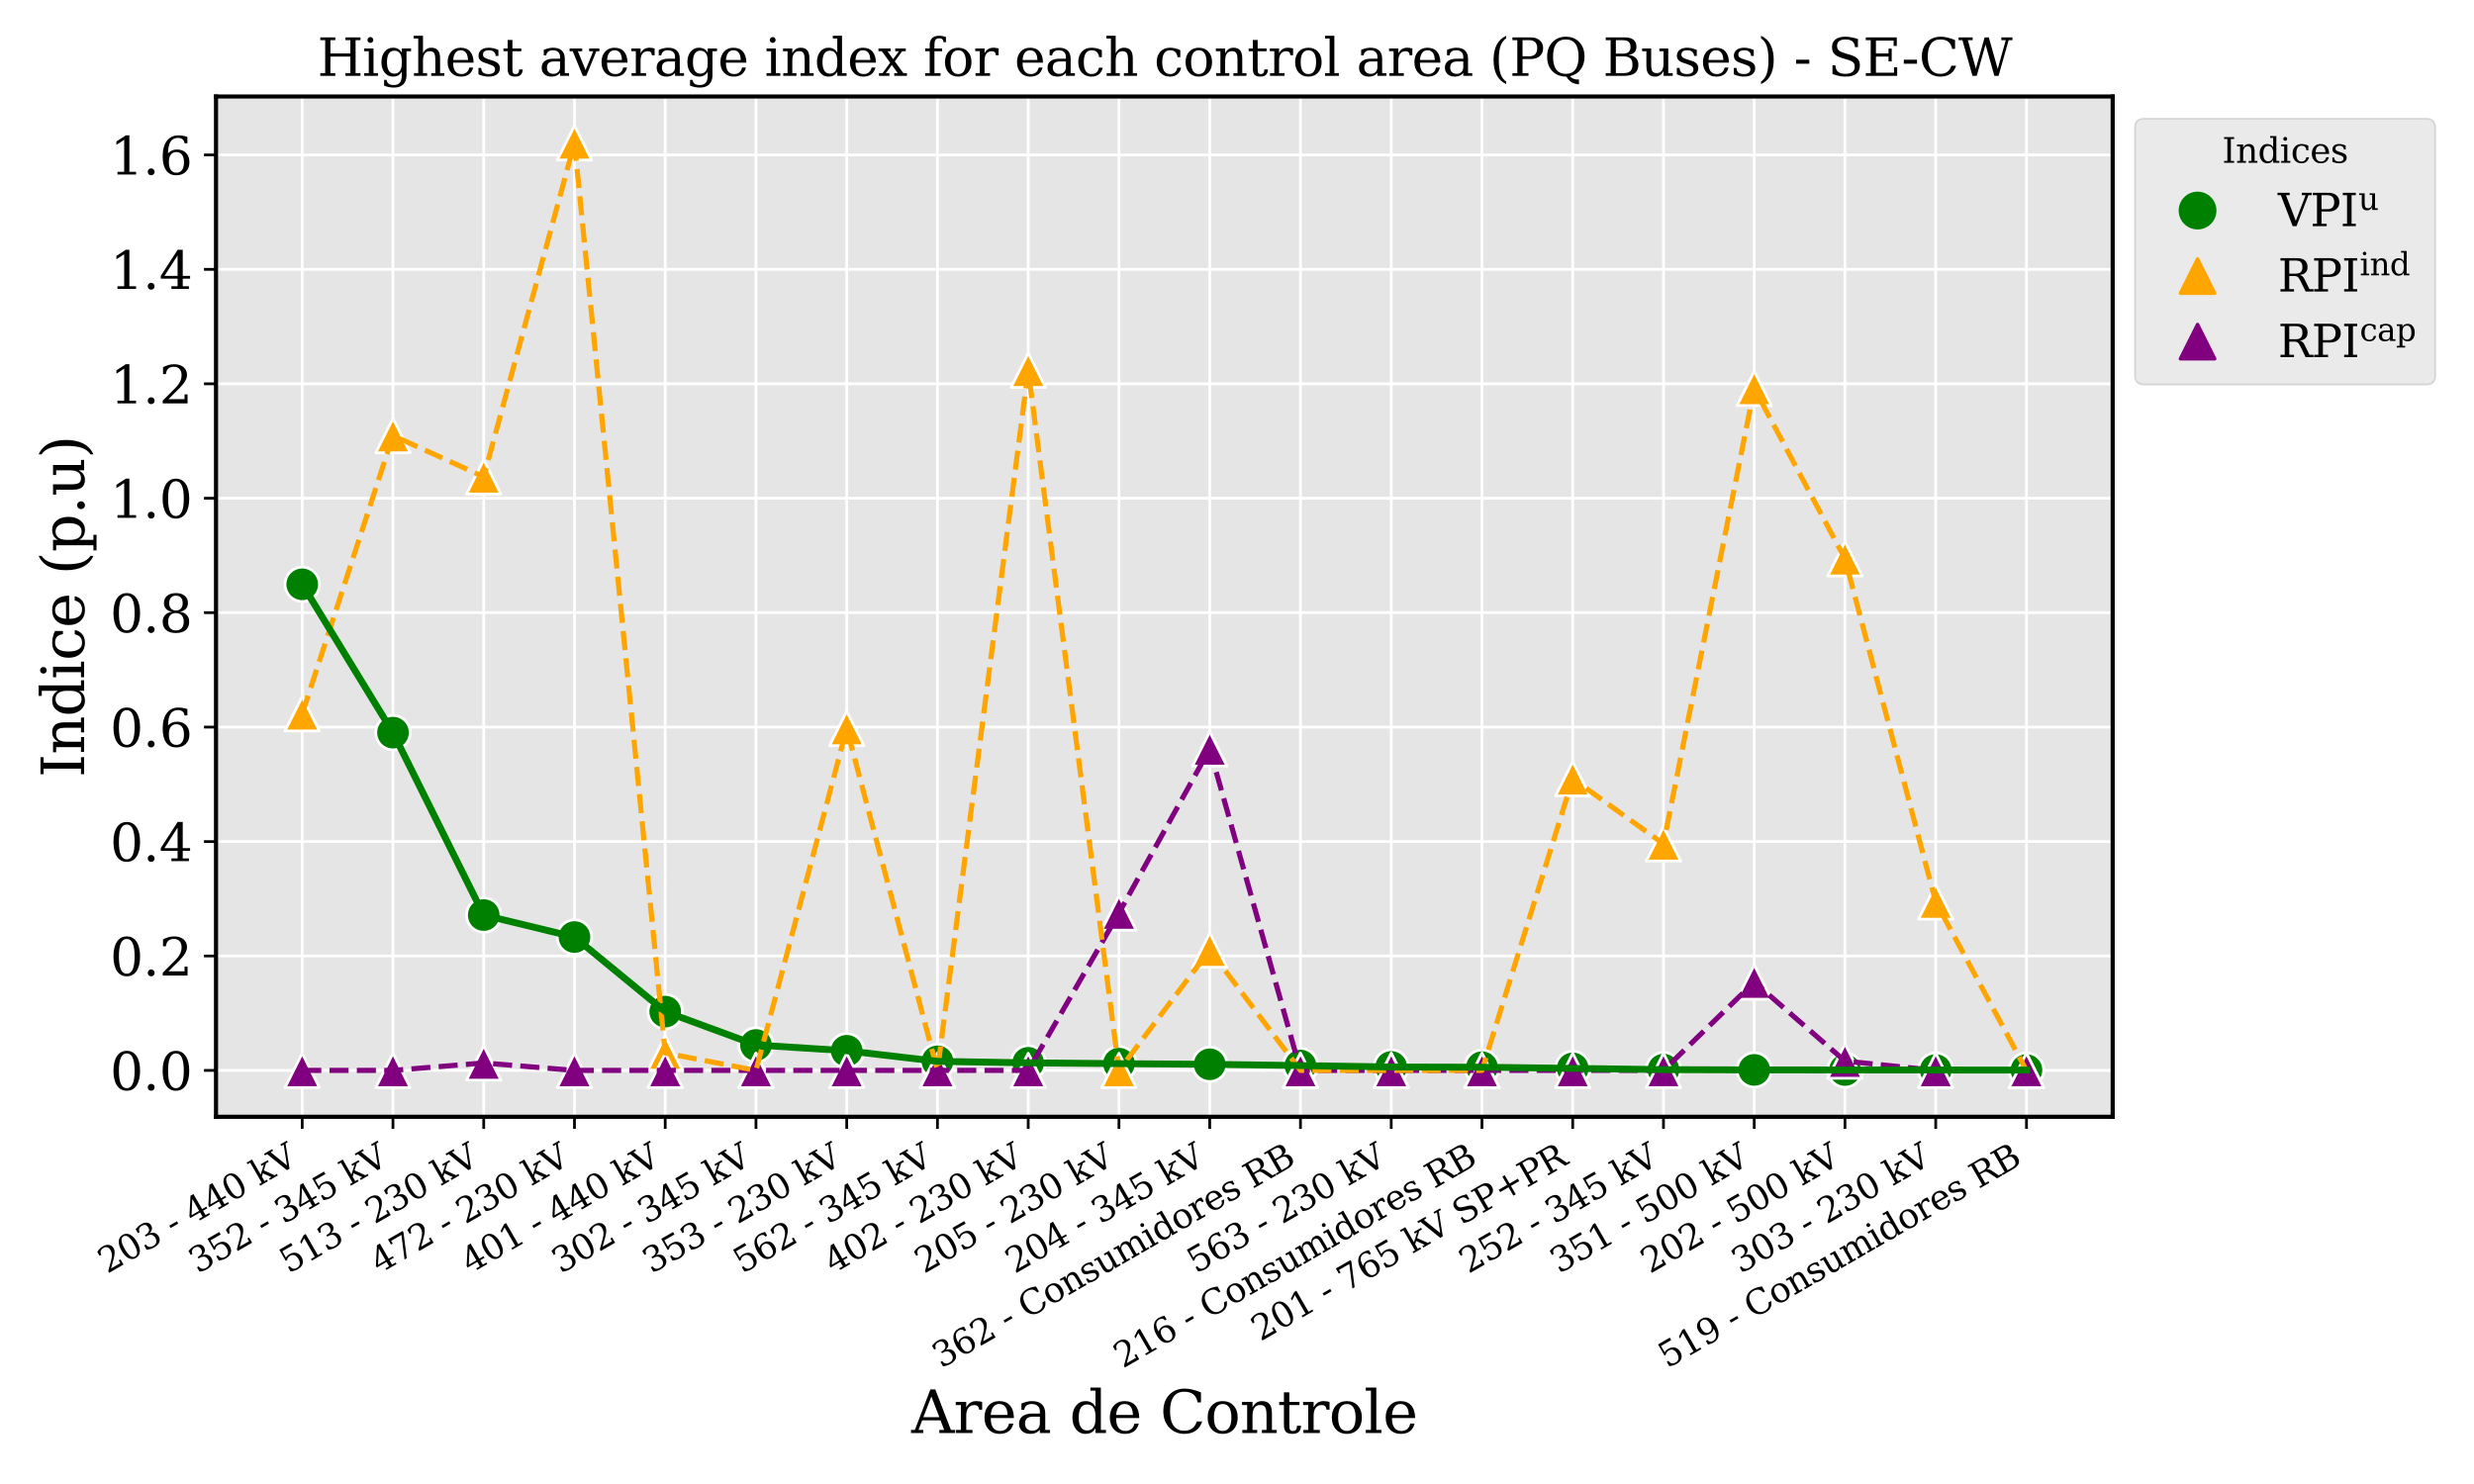<?xml version="1.0" encoding="utf-8" standalone="no"?>
<!DOCTYPE svg PUBLIC "-//W3C//DTD SVG 1.1//EN"
  "http://www.w3.org/Graphics/SVG/1.1/DTD/svg11.dtd">
<svg xmlns:xlink="http://www.w3.org/1999/xlink" width="720pt" height="432pt" viewBox="0 0 720 432" xmlns="http://www.w3.org/2000/svg" version="1.1">
 <defs>
  <style type="text/css">*{stroke-linejoin: round; stroke-linecap: butt}</style>
 </defs>
 <g id="figure_1">
  <g id="patch_1">
   <path d="M 0 432 
L 720 432 
L 720 0 
L 0 0 
z
" style="fill: #ffffff"/>
  </g>
  <g id="axes_1">
   <g id="patch_2">
    <path d="M 62.862 325.105 
L 614.847 325.105 
L 614.847 28.084 
L 62.862 28.084 
z
" style="fill: #e5e5e5"/>
   </g>
   <g id="matplotlib.axis_1">
    <g id="xtick_1">
     <g id="line2d_1">
      <path d="M 87.953 325.105 
L 87.953 28.084 
" clip-path="url(#pd9f819e310)" style="fill: none; stroke: #ffffff; stroke-width: 0.8; stroke-linecap: square"/>
     </g>
     <g id="line2d_2">
      <defs>
       <path id="mb9e78bbdca" d="M 0 0 
L 0 3.5 
" style="stroke: #000000; stroke-width: 0.8"/>
      </defs>
      <g>
       <use xlink:href="#mb9e78bbdca" x="87.953" y="325.105" style="stroke: #000000; stroke-width: 0.8"/>
      </g>
     </g>
     <g id="text_1">
      <!-- 203 - 440 kV -->
      <g transform="translate(31.167 370.871) rotate(-30) scale(0.1 -0.1)">
       <defs>
        <path id="DejaVuSerif-32" d="M 819 3553 
L 469 3553 
L 469 4384 
Q 803 4563 1142 4656 
Q 1481 4750 1806 4750 
Q 2534 4750 2956 4397 
Q 3378 4044 3378 3438 
Q 3378 2753 2422 1800 
Q 2347 1728 2309 1691 
L 1131 513 
L 3078 513 
L 3078 1088 
L 3444 1088 
L 3444 0 
L 434 0 
L 434 341 
L 1850 1753 
Q 2319 2222 2519 2614 
Q 2719 3006 2719 3438 
Q 2719 3909 2473 4175 
Q 2228 4441 1797 4441 
Q 1350 4441 1106 4219 
Q 863 3997 819 3553 
z
" transform="scale(0.016)"/>
        <path id="DejaVuSerif-30" d="M 2034 219 
Q 2513 219 2750 744 
Q 2988 1269 2988 2328 
Q 2988 3391 2750 3916 
Q 2513 4441 2034 4441 
Q 1556 4441 1318 3916 
Q 1081 3391 1081 2328 
Q 1081 1269 1318 744 
Q 1556 219 2034 219 
z
M 2034 -91 
Q 1275 -91 848 546 
Q 422 1184 422 2328 
Q 422 3475 848 4112 
Q 1275 4750 2034 4750 
Q 2797 4750 3222 4112 
Q 3647 3475 3647 2328 
Q 3647 1184 3222 546 
Q 2797 -91 2034 -91 
z
" transform="scale(0.016)"/>
        <path id="DejaVuSerif-33" d="M 622 4469 
Q 988 4606 1323 4678 
Q 1659 4750 1953 4750 
Q 2638 4750 3022 4454 
Q 3406 4159 3406 3634 
Q 3406 3213 3140 2930 
Q 2875 2647 2388 2547 
Q 2963 2466 3280 2130 
Q 3597 1794 3597 1259 
Q 3597 606 3158 257 
Q 2719 -91 1894 -91 
Q 1528 -91 1179 -12 
Q 831 66 488 225 
L 488 1131 
L 838 1131 
Q 869 681 1141 450 
Q 1413 219 1906 219 
Q 2384 219 2661 495 
Q 2938 772 2938 1253 
Q 2938 1803 2653 2086 
Q 2369 2369 1819 2369 
L 1522 2369 
L 1522 2688 
L 1678 2688 
Q 2225 2688 2498 2914 
Q 2772 3141 2772 3597 
Q 2772 4006 2547 4223 
Q 2322 4441 1900 4441 
Q 1478 4441 1245 4241 
Q 1013 4041 972 3647 
L 622 3647 
L 622 4469 
z
" transform="scale(0.016)"/>
        <path id="DejaVuSerif-20" transform="scale(0.016)"/>
        <path id="DejaVuSerif-2d" d="M 281 1959 
L 1881 1959 
L 1881 1472 
L 281 1472 
L 281 1959 
z
" transform="scale(0.016)"/>
        <path id="DejaVuSerif-34" d="M 2234 1581 
L 2234 4063 
L 641 1581 
L 2234 1581 
z
M 3609 0 
L 1484 0 
L 1484 331 
L 2234 331 
L 2234 1247 
L 197 1247 
L 197 1588 
L 2241 4750 
L 2859 4750 
L 2859 1581 
L 3750 1581 
L 3750 1247 
L 2859 1247 
L 2859 331 
L 3609 331 
L 3609 0 
z
" transform="scale(0.016)"/>
        <path id="DejaVuSerif-6b" d="M 1831 0 
L 219 0 
L 219 331 
L 738 331 
L 738 4531 
L 184 4531 
L 184 4863 
L 1313 4863 
L 1313 1697 
L 2713 2988 
L 2234 2988 
L 2234 3322 
L 3738 3322 
L 3738 2988 
L 3169 2988 
L 2181 2075 
L 3444 331 
L 3922 331 
L 3922 0 
L 2284 0 
L 2284 331 
L 2759 331 
L 1766 1697 
L 1313 1275 
L 1313 331 
L 1831 331 
L 1831 0 
z
" transform="scale(0.016)"/>
        <path id="DejaVuSerif-56" d="M 1119 4331 
L 2497 750 
L 3872 4331 
L 3347 4331 
L 3347 4666 
L 4716 4666 
L 4716 4331 
L 4263 4331 
L 2597 0 
L 2059 0 
L 403 4331 
L -63 4331 
L -63 4666 
L 1638 4666 
L 1638 4331 
L 1119 4331 
z
" transform="scale(0.016)"/>
       </defs>
       <use xlink:href="#DejaVuSerif-32"/>
       <use xlink:href="#DejaVuSerif-30" x="63.623"/>
       <use xlink:href="#DejaVuSerif-33" x="127.246"/>
       <use xlink:href="#DejaVuSerif-20" x="190.869"/>
       <use xlink:href="#DejaVuSerif-2d" x="222.656"/>
       <use xlink:href="#DejaVuSerif-20" x="256.445"/>
       <use xlink:href="#DejaVuSerif-34" x="288.232"/>
       <use xlink:href="#DejaVuSerif-34" x="351.855"/>
       <use xlink:href="#DejaVuSerif-30" x="415.479"/>
       <use xlink:href="#DejaVuSerif-20" x="479.102"/>
       <use xlink:href="#DejaVuSerif-6b" x="510.889"/>
       <use xlink:href="#DejaVuSerif-56" x="571.484"/>
      </g>
     </g>
    </g>
    <g id="xtick_2">
     <g id="line2d_3">
      <path d="M 114.363 325.105 
L 114.363 28.084 
" clip-path="url(#pd9f819e310)" style="fill: none; stroke: #ffffff; stroke-width: 0.8; stroke-linecap: square"/>
     </g>
     <g id="line2d_4">
      <g>
       <use xlink:href="#mb9e78bbdca" x="114.363" y="325.105" style="stroke: #000000; stroke-width: 0.8"/>
      </g>
     </g>
     <g id="text_2">
      <!-- 352 - 345 kV -->
      <g transform="translate(57.577 370.871) rotate(-30) scale(0.1 -0.1)">
       <defs>
        <path id="DejaVuSerif-35" d="M 3219 4666 
L 3219 4153 
L 1081 4153 
L 1081 2816 
Q 1244 2928 1461 2984 
Q 1678 3041 1947 3041 
Q 2703 3041 3140 2622 
Q 3578 2203 3578 1478 
Q 3578 738 3136 323 
Q 2694 -91 1894 -91 
Q 1572 -91 1234 -12 
Q 897 66 544 225 
L 544 1131 
L 897 1131 
Q 925 688 1179 453 
Q 1434 219 1894 219 
Q 2388 219 2653 544 
Q 2919 869 2919 1478 
Q 2919 2084 2655 2407 
Q 2391 2731 1894 2731 
Q 1613 2731 1398 2631 
Q 1184 2531 1019 2322 
L 750 2322 
L 750 4666 
L 3219 4666 
z
" transform="scale(0.016)"/>
       </defs>
       <use xlink:href="#DejaVuSerif-33"/>
       <use xlink:href="#DejaVuSerif-35" x="63.623"/>
       <use xlink:href="#DejaVuSerif-32" x="127.246"/>
       <use xlink:href="#DejaVuSerif-20" x="190.869"/>
       <use xlink:href="#DejaVuSerif-2d" x="222.656"/>
       <use xlink:href="#DejaVuSerif-20" x="256.445"/>
       <use xlink:href="#DejaVuSerif-33" x="288.232"/>
       <use xlink:href="#DejaVuSerif-34" x="351.855"/>
       <use xlink:href="#DejaVuSerif-35" x="415.479"/>
       <use xlink:href="#DejaVuSerif-20" x="479.102"/>
       <use xlink:href="#DejaVuSerif-6b" x="510.889"/>
       <use xlink:href="#DejaVuSerif-56" x="571.484"/>
      </g>
     </g>
    </g>
    <g id="xtick_3">
     <g id="line2d_5">
      <path d="M 140.774 325.105 
L 140.774 28.084 
" clip-path="url(#pd9f819e310)" style="fill: none; stroke: #ffffff; stroke-width: 0.8; stroke-linecap: square"/>
     </g>
     <g id="line2d_6">
      <g>
       <use xlink:href="#mb9e78bbdca" x="140.774" y="325.105" style="stroke: #000000; stroke-width: 0.8"/>
      </g>
     </g>
     <g id="text_3">
      <!-- 513 - 230 kV -->
      <g transform="translate(83.988 370.871) rotate(-30) scale(0.1 -0.1)">
       <defs>
        <path id="DejaVuSerif-31" d="M 909 0 
L 909 331 
L 1722 331 
L 1722 4213 
L 781 3603 
L 781 4013 
L 1919 4750 
L 2350 4750 
L 2350 331 
L 3163 331 
L 3163 0 
L 909 0 
z
" transform="scale(0.016)"/>
       </defs>
       <use xlink:href="#DejaVuSerif-35"/>
       <use xlink:href="#DejaVuSerif-31" x="63.623"/>
       <use xlink:href="#DejaVuSerif-33" x="127.246"/>
       <use xlink:href="#DejaVuSerif-20" x="190.869"/>
       <use xlink:href="#DejaVuSerif-2d" x="222.656"/>
       <use xlink:href="#DejaVuSerif-20" x="256.445"/>
       <use xlink:href="#DejaVuSerif-32" x="288.232"/>
       <use xlink:href="#DejaVuSerif-33" x="351.855"/>
       <use xlink:href="#DejaVuSerif-30" x="415.479"/>
       <use xlink:href="#DejaVuSerif-20" x="479.102"/>
       <use xlink:href="#DejaVuSerif-6b" x="510.889"/>
       <use xlink:href="#DejaVuSerif-56" x="571.484"/>
      </g>
     </g>
    </g>
    <g id="xtick_4">
     <g id="line2d_7">
      <path d="M 167.185 325.105 
L 167.185 28.084 
" clip-path="url(#pd9f819e310)" style="fill: none; stroke: #ffffff; stroke-width: 0.8; stroke-linecap: square"/>
     </g>
     <g id="line2d_8">
      <g>
       <use xlink:href="#mb9e78bbdca" x="167.185" y="325.105" style="stroke: #000000; stroke-width: 0.8"/>
      </g>
     </g>
     <g id="text_4">
      <!-- 472 - 230 kV -->
      <g transform="translate(110.399 370.871) rotate(-30) scale(0.1 -0.1)">
       <defs>
        <path id="DejaVuSerif-37" d="M 3609 4347 
L 1784 0 
L 1319 0 
L 3059 4153 
L 903 4153 
L 903 3578 
L 538 3578 
L 538 4666 
L 3609 4666 
L 3609 4347 
z
" transform="scale(0.016)"/>
       </defs>
       <use xlink:href="#DejaVuSerif-34"/>
       <use xlink:href="#DejaVuSerif-37" x="63.623"/>
       <use xlink:href="#DejaVuSerif-32" x="127.246"/>
       <use xlink:href="#DejaVuSerif-20" x="190.869"/>
       <use xlink:href="#DejaVuSerif-2d" x="222.656"/>
       <use xlink:href="#DejaVuSerif-20" x="256.445"/>
       <use xlink:href="#DejaVuSerif-32" x="288.232"/>
       <use xlink:href="#DejaVuSerif-33" x="351.855"/>
       <use xlink:href="#DejaVuSerif-30" x="415.479"/>
       <use xlink:href="#DejaVuSerif-20" x="479.102"/>
       <use xlink:href="#DejaVuSerif-6b" x="510.889"/>
       <use xlink:href="#DejaVuSerif-56" x="571.484"/>
      </g>
     </g>
    </g>
    <g id="xtick_5">
     <g id="line2d_9">
      <path d="M 193.596 325.105 
L 193.596 28.084 
" clip-path="url(#pd9f819e310)" style="fill: none; stroke: #ffffff; stroke-width: 0.8; stroke-linecap: square"/>
     </g>
     <g id="line2d_10">
      <g>
       <use xlink:href="#mb9e78bbdca" x="193.596" y="325.105" style="stroke: #000000; stroke-width: 0.8"/>
      </g>
     </g>
     <g id="text_5">
      <!-- 401 - 440 kV -->
      <g transform="translate(136.809 370.871) rotate(-30) scale(0.1 -0.1)">
       <use xlink:href="#DejaVuSerif-34"/>
       <use xlink:href="#DejaVuSerif-30" x="63.623"/>
       <use xlink:href="#DejaVuSerif-31" x="127.246"/>
       <use xlink:href="#DejaVuSerif-20" x="190.869"/>
       <use xlink:href="#DejaVuSerif-2d" x="222.656"/>
       <use xlink:href="#DejaVuSerif-20" x="256.445"/>
       <use xlink:href="#DejaVuSerif-34" x="288.232"/>
       <use xlink:href="#DejaVuSerif-34" x="351.855"/>
       <use xlink:href="#DejaVuSerif-30" x="415.479"/>
       <use xlink:href="#DejaVuSerif-20" x="479.102"/>
       <use xlink:href="#DejaVuSerif-6b" x="510.889"/>
       <use xlink:href="#DejaVuSerif-56" x="571.484"/>
      </g>
     </g>
    </g>
    <g id="xtick_6">
     <g id="line2d_11">
      <path d="M 220.006 325.105 
L 220.006 28.084 
" clip-path="url(#pd9f819e310)" style="fill: none; stroke: #ffffff; stroke-width: 0.8; stroke-linecap: square"/>
     </g>
     <g id="line2d_12">
      <g>
       <use xlink:href="#mb9e78bbdca" x="220.006" y="325.105" style="stroke: #000000; stroke-width: 0.8"/>
      </g>
     </g>
     <g id="text_6">
      <!-- 302 - 345 kV -->
      <g transform="translate(163.22 370.871) rotate(-30) scale(0.1 -0.1)">
       <use xlink:href="#DejaVuSerif-33"/>
       <use xlink:href="#DejaVuSerif-30" x="63.623"/>
       <use xlink:href="#DejaVuSerif-32" x="127.246"/>
       <use xlink:href="#DejaVuSerif-20" x="190.869"/>
       <use xlink:href="#DejaVuSerif-2d" x="222.656"/>
       <use xlink:href="#DejaVuSerif-20" x="256.445"/>
       <use xlink:href="#DejaVuSerif-33" x="288.232"/>
       <use xlink:href="#DejaVuSerif-34" x="351.855"/>
       <use xlink:href="#DejaVuSerif-35" x="415.479"/>
       <use xlink:href="#DejaVuSerif-20" x="479.102"/>
       <use xlink:href="#DejaVuSerif-6b" x="510.889"/>
       <use xlink:href="#DejaVuSerif-56" x="571.484"/>
      </g>
     </g>
    </g>
    <g id="xtick_7">
     <g id="line2d_13">
      <path d="M 246.417 325.105 
L 246.417 28.084 
" clip-path="url(#pd9f819e310)" style="fill: none; stroke: #ffffff; stroke-width: 0.8; stroke-linecap: square"/>
     </g>
     <g id="line2d_14">
      <g>
       <use xlink:href="#mb9e78bbdca" x="246.417" y="325.105" style="stroke: #000000; stroke-width: 0.8"/>
      </g>
     </g>
     <g id="text_7">
      <!-- 353 - 230 kV -->
      <g transform="translate(189.631 370.871) rotate(-30) scale(0.1 -0.1)">
       <use xlink:href="#DejaVuSerif-33"/>
       <use xlink:href="#DejaVuSerif-35" x="63.623"/>
       <use xlink:href="#DejaVuSerif-33" x="127.246"/>
       <use xlink:href="#DejaVuSerif-20" x="190.869"/>
       <use xlink:href="#DejaVuSerif-2d" x="222.656"/>
       <use xlink:href="#DejaVuSerif-20" x="256.445"/>
       <use xlink:href="#DejaVuSerif-32" x="288.232"/>
       <use xlink:href="#DejaVuSerif-33" x="351.855"/>
       <use xlink:href="#DejaVuSerif-30" x="415.479"/>
       <use xlink:href="#DejaVuSerif-20" x="479.102"/>
       <use xlink:href="#DejaVuSerif-6b" x="510.889"/>
       <use xlink:href="#DejaVuSerif-56" x="571.484"/>
      </g>
     </g>
    </g>
    <g id="xtick_8">
     <g id="line2d_15">
      <path d="M 272.828 325.105 
L 272.828 28.084 
" clip-path="url(#pd9f819e310)" style="fill: none; stroke: #ffffff; stroke-width: 0.8; stroke-linecap: square"/>
     </g>
     <g id="line2d_16">
      <g>
       <use xlink:href="#mb9e78bbdca" x="272.828" y="325.105" style="stroke: #000000; stroke-width: 0.8"/>
      </g>
     </g>
     <g id="text_8">
      <!-- 562 - 345 kV -->
      <g transform="translate(216.042 370.871) rotate(-30) scale(0.1 -0.1)">
       <defs>
        <path id="DejaVuSerif-36" d="M 2094 219 
Q 2534 219 2771 542 
Q 3009 866 3009 1472 
Q 3009 2078 2771 2401 
Q 2534 2725 2094 2725 
Q 1647 2725 1412 2412 
Q 1178 2100 1178 1509 
Q 1178 888 1415 553 
Q 1653 219 2094 219 
z
M 1075 2569 
Q 1288 2803 1556 2918 
Q 1825 3034 2163 3034 
Q 2859 3034 3264 2615 
Q 3669 2197 3669 1472 
Q 3669 763 3233 336 
Q 2797 -91 2069 -91 
Q 1278 -91 853 498 
Q 428 1088 428 2181 
Q 428 3406 931 4078 
Q 1434 4750 2350 4750 
Q 2597 4750 2869 4703 
Q 3141 4656 3425 4563 
L 3425 3794 
L 3072 3794 
Q 3034 4109 2831 4275 
Q 2628 4441 2284 4441 
Q 1678 4441 1381 3981 
Q 1084 3522 1075 2569 
z
" transform="scale(0.016)"/>
       </defs>
       <use xlink:href="#DejaVuSerif-35"/>
       <use xlink:href="#DejaVuSerif-36" x="63.623"/>
       <use xlink:href="#DejaVuSerif-32" x="127.246"/>
       <use xlink:href="#DejaVuSerif-20" x="190.869"/>
       <use xlink:href="#DejaVuSerif-2d" x="222.656"/>
       <use xlink:href="#DejaVuSerif-20" x="256.445"/>
       <use xlink:href="#DejaVuSerif-33" x="288.232"/>
       <use xlink:href="#DejaVuSerif-34" x="351.855"/>
       <use xlink:href="#DejaVuSerif-35" x="415.479"/>
       <use xlink:href="#DejaVuSerif-20" x="479.102"/>
       <use xlink:href="#DejaVuSerif-6b" x="510.889"/>
       <use xlink:href="#DejaVuSerif-56" x="571.484"/>
      </g>
     </g>
    </g>
    <g id="xtick_9">
     <g id="line2d_17">
      <path d="M 299.239 325.105 
L 299.239 28.084 
" clip-path="url(#pd9f819e310)" style="fill: none; stroke: #ffffff; stroke-width: 0.8; stroke-linecap: square"/>
     </g>
     <g id="line2d_18">
      <g>
       <use xlink:href="#mb9e78bbdca" x="299.239" y="325.105" style="stroke: #000000; stroke-width: 0.8"/>
      </g>
     </g>
     <g id="text_9">
      <!-- 402 - 230 kV -->
      <g transform="translate(242.452 370.871) rotate(-30) scale(0.1 -0.1)">
       <use xlink:href="#DejaVuSerif-34"/>
       <use xlink:href="#DejaVuSerif-30" x="63.623"/>
       <use xlink:href="#DejaVuSerif-32" x="127.246"/>
       <use xlink:href="#DejaVuSerif-20" x="190.869"/>
       <use xlink:href="#DejaVuSerif-2d" x="222.656"/>
       <use xlink:href="#DejaVuSerif-20" x="256.445"/>
       <use xlink:href="#DejaVuSerif-32" x="288.232"/>
       <use xlink:href="#DejaVuSerif-33" x="351.855"/>
       <use xlink:href="#DejaVuSerif-30" x="415.479"/>
       <use xlink:href="#DejaVuSerif-20" x="479.102"/>
       <use xlink:href="#DejaVuSerif-6b" x="510.889"/>
       <use xlink:href="#DejaVuSerif-56" x="571.484"/>
      </g>
     </g>
    </g>
    <g id="xtick_10">
     <g id="line2d_19">
      <path d="M 325.649 325.105 
L 325.649 28.084 
" clip-path="url(#pd9f819e310)" style="fill: none; stroke: #ffffff; stroke-width: 0.8; stroke-linecap: square"/>
     </g>
     <g id="line2d_20">
      <g>
       <use xlink:href="#mb9e78bbdca" x="325.649" y="325.105" style="stroke: #000000; stroke-width: 0.8"/>
      </g>
     </g>
     <g id="text_10">
      <!-- 205 - 230 kV -->
      <g transform="translate(268.863 370.871) rotate(-30) scale(0.1 -0.1)">
       <use xlink:href="#DejaVuSerif-32"/>
       <use xlink:href="#DejaVuSerif-30" x="63.623"/>
       <use xlink:href="#DejaVuSerif-35" x="127.246"/>
       <use xlink:href="#DejaVuSerif-20" x="190.869"/>
       <use xlink:href="#DejaVuSerif-2d" x="222.656"/>
       <use xlink:href="#DejaVuSerif-20" x="256.445"/>
       <use xlink:href="#DejaVuSerif-32" x="288.232"/>
       <use xlink:href="#DejaVuSerif-33" x="351.855"/>
       <use xlink:href="#DejaVuSerif-30" x="415.479"/>
       <use xlink:href="#DejaVuSerif-20" x="479.102"/>
       <use xlink:href="#DejaVuSerif-6b" x="510.889"/>
       <use xlink:href="#DejaVuSerif-56" x="571.484"/>
      </g>
     </g>
    </g>
    <g id="xtick_11">
     <g id="line2d_21">
      <path d="M 352.06 325.105 
L 352.06 28.084 
" clip-path="url(#pd9f819e310)" style="fill: none; stroke: #ffffff; stroke-width: 0.8; stroke-linecap: square"/>
     </g>
     <g id="line2d_22">
      <g>
       <use xlink:href="#mb9e78bbdca" x="352.06" y="325.105" style="stroke: #000000; stroke-width: 0.8"/>
      </g>
     </g>
     <g id="text_11">
      <!-- 204 - 345 kV -->
      <g transform="translate(295.274 370.871) rotate(-30) scale(0.1 -0.1)">
       <use xlink:href="#DejaVuSerif-32"/>
       <use xlink:href="#DejaVuSerif-30" x="63.623"/>
       <use xlink:href="#DejaVuSerif-34" x="127.246"/>
       <use xlink:href="#DejaVuSerif-20" x="190.869"/>
       <use xlink:href="#DejaVuSerif-2d" x="222.656"/>
       <use xlink:href="#DejaVuSerif-20" x="256.445"/>
       <use xlink:href="#DejaVuSerif-33" x="288.232"/>
       <use xlink:href="#DejaVuSerif-34" x="351.855"/>
       <use xlink:href="#DejaVuSerif-35" x="415.479"/>
       <use xlink:href="#DejaVuSerif-20" x="479.102"/>
       <use xlink:href="#DejaVuSerif-6b" x="510.889"/>
       <use xlink:href="#DejaVuSerif-56" x="571.484"/>
      </g>
     </g>
    </g>
    <g id="xtick_12">
     <g id="line2d_23">
      <path d="M 378.471 325.105 
L 378.471 28.084 
" clip-path="url(#pd9f819e310)" style="fill: none; stroke: #ffffff; stroke-width: 0.8; stroke-linecap: square"/>
     </g>
     <g id="line2d_24">
      <g>
       <use xlink:href="#mb9e78bbdca" x="378.471" y="325.105" style="stroke: #000000; stroke-width: 0.8"/>
      </g>
     </g>
     <g id="text_12">
      <!-- 362 - Consumidores RB -->
      <g transform="translate(273.944 398.434) rotate(-30) scale(0.1 -0.1)">
       <defs>
        <path id="DejaVuSerif-43" d="M 4513 1234 
Q 4306 581 3820 245 
Q 3334 -91 2591 -91 
Q 2134 -91 1743 65 
Q 1353 222 1050 525 
Q 700 875 529 1320 
Q 359 1766 359 2328 
Q 359 3416 987 4083 
Q 1616 4750 2644 4750 
Q 3025 4750 3456 4650 
Q 3888 4550 4384 4347 
L 4384 3272 
L 4031 3272 
Q 3916 3859 3567 4137 
Q 3219 4416 2591 4416 
Q 1844 4416 1459 3886 
Q 1075 3356 1075 2328 
Q 1075 1303 1459 773 
Q 1844 244 2591 244 
Q 3113 244 3450 492 
Q 3788 741 3938 1234 
L 4513 1234 
z
" transform="scale(0.016)"/>
        <path id="DejaVuSerif-6f" d="M 1925 219 
Q 2388 219 2623 584 
Q 2859 950 2859 1663 
Q 2859 2375 2623 2739 
Q 2388 3103 1925 3103 
Q 1463 3103 1227 2739 
Q 991 2375 991 1663 
Q 991 950 1228 584 
Q 1466 219 1925 219 
z
M 1925 -91 
Q 1200 -91 759 389 
Q 319 869 319 1663 
Q 319 2456 758 2934 
Q 1197 3413 1925 3413 
Q 2653 3413 3092 2934 
Q 3531 2456 3531 1663 
Q 3531 869 3092 389 
Q 2653 -91 1925 -91 
z
" transform="scale(0.016)"/>
        <path id="DejaVuSerif-6e" d="M 263 0 
L 263 331 
L 781 331 
L 781 2988 
L 231 2988 
L 231 3322 
L 1356 3322 
L 1356 2731 
Q 1516 3069 1770 3241 
Q 2025 3413 2363 3413 
Q 2913 3413 3172 3097 
Q 3431 2781 3431 2113 
L 3431 331 
L 3944 331 
L 3944 0 
L 2356 0 
L 2356 331 
L 2853 331 
L 2853 1931 
Q 2853 2541 2703 2767 
Q 2553 2994 2175 2994 
Q 1775 2994 1565 2701 
Q 1356 2409 1356 1850 
L 1356 331 
L 1856 331 
L 1856 0 
L 263 0 
z
" transform="scale(0.016)"/>
        <path id="DejaVuSerif-73" d="M 359 184 
L 359 959 
L 691 959 
Q 703 588 923 403 
Q 1144 219 1575 219 
Q 1963 219 2166 364 
Q 2369 509 2369 788 
Q 2369 1006 2220 1140 
Q 2072 1275 1594 1428 
L 1178 1569 
Q 750 1706 558 1912 
Q 366 2119 366 2438 
Q 366 2894 700 3153 
Q 1034 3413 1625 3413 
Q 1888 3413 2178 3344 
Q 2469 3275 2778 3144 
L 2778 2419 
L 2447 2419 
Q 2434 2741 2221 2922 
Q 2009 3103 1644 3103 
Q 1281 3103 1095 2975 
Q 909 2847 909 2591 
Q 909 2381 1050 2254 
Q 1191 2128 1613 1997 
L 2069 1856 
Q 2541 1709 2748 1489 
Q 2956 1269 2956 922 
Q 2956 450 2595 179 
Q 2234 -91 1600 -91 
Q 1278 -91 972 -22 
Q 666 47 359 184 
z
" transform="scale(0.016)"/>
        <path id="DejaVuSerif-75" d="M 2266 3322 
L 3341 3322 
L 3341 331 
L 3884 331 
L 3884 0 
L 2766 0 
L 2766 588 
Q 2606 256 2353 82 
Q 2100 -91 1766 -91 
Q 1213 -91 952 223 
Q 691 538 691 1209 
L 691 2988 
L 172 2988 
L 172 3322 
L 1269 3322 
L 1269 1388 
Q 1269 781 1417 556 
Q 1566 331 1947 331 
Q 2347 331 2556 625 
Q 2766 919 2766 1478 
L 2766 2988 
L 2266 2988 
L 2266 3322 
z
" transform="scale(0.016)"/>
        <path id="DejaVuSerif-6d" d="M 3316 2675 
Q 3481 3041 3739 3227 
Q 3997 3413 4341 3413 
Q 4863 3413 5119 3089 
Q 5375 2766 5375 2113 
L 5375 331 
L 5894 331 
L 5894 0 
L 4300 0 
L 4300 331 
L 4800 331 
L 4800 2047 
Q 4800 2556 4650 2772 
Q 4500 2988 4153 2988 
Q 3769 2988 3567 2697 
Q 3366 2406 3366 1850 
L 3366 331 
L 3866 331 
L 3866 0 
L 2291 0 
L 2291 331 
L 2791 331 
L 2791 2069 
Q 2791 2566 2641 2777 
Q 2491 2988 2144 2988 
Q 1759 2988 1557 2697 
Q 1356 2406 1356 1850 
L 1356 331 
L 1856 331 
L 1856 0 
L 263 0 
L 263 331 
L 781 331 
L 781 2994 
L 231 2994 
L 231 3322 
L 1356 3322 
L 1356 2731 
Q 1516 3063 1762 3238 
Q 2009 3413 2322 3413 
Q 2709 3413 2968 3220 
Q 3228 3028 3316 2675 
z
" transform="scale(0.016)"/>
        <path id="DejaVuSerif-69" d="M 622 4353 
Q 622 4497 726 4603 
Q 831 4709 978 4709 
Q 1122 4709 1226 4603 
Q 1331 4497 1331 4353 
Q 1331 4206 1228 4103 
Q 1125 4000 978 4000 
Q 831 4000 726 4103 
Q 622 4206 622 4353 
z
M 1356 331 
L 1900 331 
L 1900 0 
L 231 0 
L 231 331 
L 781 331 
L 781 2988 
L 231 2988 
L 231 3322 
L 1356 3322 
L 1356 331 
z
" transform="scale(0.016)"/>
        <path id="DejaVuSerif-64" d="M 3359 331 
L 3909 331 
L 3909 0 
L 2784 0 
L 2784 519 
Q 2616 206 2355 57 
Q 2094 -91 1709 -91 
Q 1097 -91 708 395 
Q 319 881 319 1663 
Q 319 2444 706 2928 
Q 1094 3413 1709 3413 
Q 2094 3413 2355 3264 
Q 2616 3116 2784 2803 
L 2784 4531 
L 2241 4531 
L 2241 4863 
L 3359 4863 
L 3359 331 
z
M 2784 1497 
L 2784 1825 
Q 2784 2422 2554 2737 
Q 2325 3053 1888 3053 
Q 1444 3053 1217 2703 
Q 991 2353 991 1663 
Q 991 975 1217 622 
Q 1444 269 1888 269 
Q 2325 269 2554 583 
Q 2784 897 2784 1497 
z
" transform="scale(0.016)"/>
        <path id="DejaVuSerif-72" d="M 3059 3328 
L 3059 2497 
L 2728 2497 
Q 2713 2744 2591 2866 
Q 2469 2988 2234 2988 
Q 1809 2988 1582 2694 
Q 1356 2400 1356 1850 
L 1356 331 
L 2022 331 
L 2022 0 
L 263 0 
L 263 331 
L 781 331 
L 781 2994 
L 231 2994 
L 231 3322 
L 1356 3322 
L 1356 2731 
Q 1525 3078 1790 3245 
Q 2056 3413 2438 3413 
Q 2578 3413 2733 3391 
Q 2888 3369 3059 3328 
z
" transform="scale(0.016)"/>
        <path id="DejaVuSerif-65" d="M 3469 1600 
L 991 1600 
L 991 1575 
Q 991 903 1244 561 
Q 1497 219 1991 219 
Q 2369 219 2611 417 
Q 2853 616 2950 1006 
L 3413 1006 
Q 3275 459 2904 184 
Q 2534 -91 1931 -91 
Q 1203 -91 761 389 
Q 319 869 319 1663 
Q 319 2450 753 2931 
Q 1188 3413 1894 3413 
Q 2647 3413 3050 2948 
Q 3453 2484 3469 1600 
z
M 2791 1931 
Q 2772 2513 2545 2808 
Q 2319 3103 1894 3103 
Q 1497 3103 1269 2806 
Q 1041 2509 991 1931 
L 2791 1931 
z
" transform="scale(0.016)"/>
        <path id="DejaVuSerif-52" d="M 3066 2316 
Q 3284 2256 3442 2114 
Q 3600 1972 3725 1716 
L 4403 331 
L 4972 331 
L 4972 0 
L 3872 0 
L 3144 1484 
Q 2934 1916 2759 2042 
Q 2584 2169 2278 2169 
L 1581 2169 
L 1581 331 
L 2241 331 
L 2241 0 
L 353 0 
L 353 331 
L 947 331 
L 947 4331 
L 353 4331 
L 353 4666 
L 2719 4666 
Q 3400 4666 3770 4341 
Q 4141 4016 4141 3419 
Q 4141 2938 3870 2661 
Q 3600 2384 3066 2316 
z
M 1581 2503 
L 2503 2503 
Q 2975 2503 3200 2726 
Q 3425 2950 3425 3419 
Q 3425 3888 3200 4109 
Q 2975 4331 2503 4331 
L 1581 4331 
L 1581 2503 
z
" transform="scale(0.016)"/>
        <path id="DejaVuSerif-42" d="M 1581 331 
L 2516 331 
Q 3078 331 3337 575 
Q 3597 819 3597 1350 
Q 3597 1878 3339 2120 
Q 3081 2363 2516 2363 
L 1581 2363 
L 1581 331 
z
M 1581 2694 
L 2375 2694 
Q 2888 2694 3123 2891 
Q 3359 3088 3359 3513 
Q 3359 3941 3123 4136 
Q 2888 4331 2375 4331 
L 1581 4331 
L 1581 2694 
z
M 353 0 
L 353 331 
L 947 331 
L 947 4331 
L 353 4331 
L 353 4666 
L 2656 4666 
Q 3363 4666 3720 4377 
Q 4078 4088 4078 3513 
Q 4078 3097 3829 2850 
Q 3581 2603 3103 2547 
Q 3697 2472 4005 2167 
Q 4313 1863 4313 1350 
Q 4313 656 3875 328 
Q 3438 0 2509 0 
L 353 0 
z
" transform="scale(0.016)"/>
       </defs>
       <use xlink:href="#DejaVuSerif-33"/>
       <use xlink:href="#DejaVuSerif-36" x="63.623"/>
       <use xlink:href="#DejaVuSerif-32" x="127.246"/>
       <use xlink:href="#DejaVuSerif-20" x="190.869"/>
       <use xlink:href="#DejaVuSerif-2d" x="222.656"/>
       <use xlink:href="#DejaVuSerif-20" x="256.445"/>
       <use xlink:href="#DejaVuSerif-43" x="288.232"/>
       <use xlink:href="#DejaVuSerif-6f" x="364.746"/>
       <use xlink:href="#DejaVuSerif-6e" x="424.951"/>
       <use xlink:href="#DejaVuSerif-73" x="489.355"/>
       <use xlink:href="#DejaVuSerif-75" x="540.674"/>
       <use xlink:href="#DejaVuSerif-6d" x="605.078"/>
       <use xlink:href="#DejaVuSerif-69" x="699.902"/>
       <use xlink:href="#DejaVuSerif-64" x="731.885"/>
       <use xlink:href="#DejaVuSerif-6f" x="795.898"/>
       <use xlink:href="#DejaVuSerif-72" x="856.104"/>
       <use xlink:href="#DejaVuSerif-65" x="903.906"/>
       <use xlink:href="#DejaVuSerif-73" x="963.086"/>
       <use xlink:href="#DejaVuSerif-20" x="1014.404"/>
       <use xlink:href="#DejaVuSerif-52" x="1046.191"/>
       <use xlink:href="#DejaVuSerif-42" x="1121.484"/>
      </g>
     </g>
    </g>
    <g id="xtick_13">
     <g id="line2d_25">
      <path d="M 404.882 325.105 
L 404.882 28.084 
" clip-path="url(#pd9f819e310)" style="fill: none; stroke: #ffffff; stroke-width: 0.8; stroke-linecap: square"/>
     </g>
     <g id="line2d_26">
      <g>
       <use xlink:href="#mb9e78bbdca" x="404.882" y="325.105" style="stroke: #000000; stroke-width: 0.8"/>
      </g>
     </g>
     <g id="text_13">
      <!-- 563 - 230 kV -->
      <g transform="translate(348.095 370.871) rotate(-30) scale(0.1 -0.1)">
       <use xlink:href="#DejaVuSerif-35"/>
       <use xlink:href="#DejaVuSerif-36" x="63.623"/>
       <use xlink:href="#DejaVuSerif-33" x="127.246"/>
       <use xlink:href="#DejaVuSerif-20" x="190.869"/>
       <use xlink:href="#DejaVuSerif-2d" x="222.656"/>
       <use xlink:href="#DejaVuSerif-20" x="256.445"/>
       <use xlink:href="#DejaVuSerif-32" x="288.232"/>
       <use xlink:href="#DejaVuSerif-33" x="351.855"/>
       <use xlink:href="#DejaVuSerif-30" x="415.479"/>
       <use xlink:href="#DejaVuSerif-20" x="479.102"/>
       <use xlink:href="#DejaVuSerif-6b" x="510.889"/>
       <use xlink:href="#DejaVuSerif-56" x="571.484"/>
      </g>
     </g>
    </g>
    <g id="xtick_14">
     <g id="line2d_27">
      <path d="M 431.292 325.105 
L 431.292 28.084 
" clip-path="url(#pd9f819e310)" style="fill: none; stroke: #ffffff; stroke-width: 0.8; stroke-linecap: square"/>
     </g>
     <g id="line2d_28">
      <g>
       <use xlink:href="#mb9e78bbdca" x="431.292" y="325.105" style="stroke: #000000; stroke-width: 0.8"/>
      </g>
     </g>
     <g id="text_14">
      <!-- 216 - Consumidores RB -->
      <g transform="translate(326.765 398.434) rotate(-30) scale(0.1 -0.1)">
       <use xlink:href="#DejaVuSerif-32"/>
       <use xlink:href="#DejaVuSerif-31" x="63.623"/>
       <use xlink:href="#DejaVuSerif-36" x="127.246"/>
       <use xlink:href="#DejaVuSerif-20" x="190.869"/>
       <use xlink:href="#DejaVuSerif-2d" x="222.656"/>
       <use xlink:href="#DejaVuSerif-20" x="256.445"/>
       <use xlink:href="#DejaVuSerif-43" x="288.232"/>
       <use xlink:href="#DejaVuSerif-6f" x="364.746"/>
       <use xlink:href="#DejaVuSerif-6e" x="424.951"/>
       <use xlink:href="#DejaVuSerif-73" x="489.355"/>
       <use xlink:href="#DejaVuSerif-75" x="540.674"/>
       <use xlink:href="#DejaVuSerif-6d" x="605.078"/>
       <use xlink:href="#DejaVuSerif-69" x="699.902"/>
       <use xlink:href="#DejaVuSerif-64" x="731.885"/>
       <use xlink:href="#DejaVuSerif-6f" x="795.898"/>
       <use xlink:href="#DejaVuSerif-72" x="856.104"/>
       <use xlink:href="#DejaVuSerif-65" x="903.906"/>
       <use xlink:href="#DejaVuSerif-73" x="963.086"/>
       <use xlink:href="#DejaVuSerif-20" x="1014.404"/>
       <use xlink:href="#DejaVuSerif-52" x="1046.191"/>
       <use xlink:href="#DejaVuSerif-42" x="1121.484"/>
      </g>
     </g>
    </g>
    <g id="xtick_15">
     <g id="line2d_29">
      <path d="M 457.703 325.105 
L 457.703 28.084 
" clip-path="url(#pd9f819e310)" style="fill: none; stroke: #ffffff; stroke-width: 0.8; stroke-linecap: square"/>
     </g>
     <g id="line2d_30">
      <g>
       <use xlink:href="#mb9e78bbdca" x="457.703" y="325.105" style="stroke: #000000; stroke-width: 0.8"/>
      </g>
     </g>
     <g id="text_15">
      <!-- 201 - 765 kV SP+PR -->
      <g transform="translate(366.801 390.568) rotate(-30) scale(0.1 -0.1)">
       <defs>
        <path id="DejaVuSerif-53" d="M 594 225 
L 594 1288 
L 953 1284 
Q 969 753 1261 498 
Q 1553 244 2150 244 
Q 2706 244 2998 464 
Q 3291 684 3291 1106 
Q 3291 1444 3114 1625 
Q 2938 1806 2369 1978 
L 1753 2163 
Q 1084 2366 811 2669 
Q 538 2972 538 3500 
Q 538 4094 959 4422 
Q 1381 4750 2144 4750 
Q 2469 4750 2856 4679 
Q 3244 4609 3681 4475 
L 3681 3481 
L 3328 3481 
Q 3275 3975 2998 4195 
Q 2722 4416 2156 4416 
Q 1663 4416 1405 4214 
Q 1147 4013 1147 3628 
Q 1147 3294 1340 3103 
Q 1534 2913 2163 2725 
L 2741 2553 
Q 3375 2363 3645 2067 
Q 3916 1772 3916 1275 
Q 3916 597 3481 253 
Q 3047 -91 2188 -91 
Q 1803 -91 1404 -12 
Q 1006 66 594 225 
z
" transform="scale(0.016)"/>
        <path id="DejaVuSerif-50" d="M 1581 2375 
L 2406 2375 
Q 2872 2375 3115 2626 
Q 3359 2878 3359 3353 
Q 3359 3831 3115 4081 
Q 2872 4331 2406 4331 
L 1581 4331 
L 1581 2375 
z
M 353 0 
L 353 331 
L 947 331 
L 947 4331 
L 353 4331 
L 353 4666 
L 2559 4666 
Q 3259 4666 3668 4311 
Q 4078 3956 4078 3353 
Q 4078 2753 3668 2397 
Q 3259 2041 2559 2041 
L 1581 2041 
L 1581 331 
L 2303 331 
L 2303 0 
L 353 0 
z
" transform="scale(0.016)"/>
        <path id="DejaVuSerif-2b" d="M 2931 4013 
L 2931 2259 
L 4684 2259 
L 4684 1753 
L 2931 1753 
L 2931 0 
L 2431 0 
L 2431 1753 
L 678 1753 
L 678 2259 
L 2431 2259 
L 2431 4013 
L 2931 4013 
z
" transform="scale(0.016)"/>
       </defs>
       <use xlink:href="#DejaVuSerif-32"/>
       <use xlink:href="#DejaVuSerif-30" x="63.623"/>
       <use xlink:href="#DejaVuSerif-31" x="127.246"/>
       <use xlink:href="#DejaVuSerif-20" x="190.869"/>
       <use xlink:href="#DejaVuSerif-2d" x="222.656"/>
       <use xlink:href="#DejaVuSerif-20" x="256.445"/>
       <use xlink:href="#DejaVuSerif-37" x="288.232"/>
       <use xlink:href="#DejaVuSerif-36" x="351.855"/>
       <use xlink:href="#DejaVuSerif-35" x="415.479"/>
       <use xlink:href="#DejaVuSerif-20" x="479.102"/>
       <use xlink:href="#DejaVuSerif-6b" x="510.889"/>
       <use xlink:href="#DejaVuSerif-56" x="571.484"/>
       <use xlink:href="#DejaVuSerif-20" x="643.701"/>
       <use xlink:href="#DejaVuSerif-53" x="675.488"/>
       <use xlink:href="#DejaVuSerif-50" x="743.994"/>
       <use xlink:href="#DejaVuSerif-2b" x="811.279"/>
       <use xlink:href="#DejaVuSerif-50" x="895.068"/>
       <use xlink:href="#DejaVuSerif-52" x="962.354"/>
      </g>
     </g>
    </g>
    <g id="xtick_16">
     <g id="line2d_31">
      <path d="M 484.114 325.105 
L 484.114 28.084 
" clip-path="url(#pd9f819e310)" style="fill: none; stroke: #ffffff; stroke-width: 0.8; stroke-linecap: square"/>
     </g>
     <g id="line2d_32">
      <g>
       <use xlink:href="#mb9e78bbdca" x="484.114" y="325.105" style="stroke: #000000; stroke-width: 0.8"/>
      </g>
     </g>
     <g id="text_16">
      <!-- 252 - 345 kV -->
      <g transform="translate(427.328 370.871) rotate(-30) scale(0.1 -0.1)">
       <use xlink:href="#DejaVuSerif-32"/>
       <use xlink:href="#DejaVuSerif-35" x="63.623"/>
       <use xlink:href="#DejaVuSerif-32" x="127.246"/>
       <use xlink:href="#DejaVuSerif-20" x="190.869"/>
       <use xlink:href="#DejaVuSerif-2d" x="222.656"/>
       <use xlink:href="#DejaVuSerif-20" x="256.445"/>
       <use xlink:href="#DejaVuSerif-33" x="288.232"/>
       <use xlink:href="#DejaVuSerif-34" x="351.855"/>
       <use xlink:href="#DejaVuSerif-35" x="415.479"/>
       <use xlink:href="#DejaVuSerif-20" x="479.102"/>
       <use xlink:href="#DejaVuSerif-6b" x="510.889"/>
       <use xlink:href="#DejaVuSerif-56" x="571.484"/>
      </g>
     </g>
    </g>
    <g id="xtick_17">
     <g id="line2d_33">
      <path d="M 510.525 325.105 
L 510.525 28.084 
" clip-path="url(#pd9f819e310)" style="fill: none; stroke: #ffffff; stroke-width: 0.8; stroke-linecap: square"/>
     </g>
     <g id="line2d_34">
      <g>
       <use xlink:href="#mb9e78bbdca" x="510.525" y="325.105" style="stroke: #000000; stroke-width: 0.8"/>
      </g>
     </g>
     <g id="text_17">
      <!-- 351 - 500 kV -->
      <g transform="translate(453.738 370.871) rotate(-30) scale(0.1 -0.1)">
       <use xlink:href="#DejaVuSerif-33"/>
       <use xlink:href="#DejaVuSerif-35" x="63.623"/>
       <use xlink:href="#DejaVuSerif-31" x="127.246"/>
       <use xlink:href="#DejaVuSerif-20" x="190.869"/>
       <use xlink:href="#DejaVuSerif-2d" x="222.656"/>
       <use xlink:href="#DejaVuSerif-20" x="256.445"/>
       <use xlink:href="#DejaVuSerif-35" x="288.232"/>
       <use xlink:href="#DejaVuSerif-30" x="351.855"/>
       <use xlink:href="#DejaVuSerif-30" x="415.479"/>
       <use xlink:href="#DejaVuSerif-20" x="479.102"/>
       <use xlink:href="#DejaVuSerif-6b" x="510.889"/>
       <use xlink:href="#DejaVuSerif-56" x="571.484"/>
      </g>
     </g>
    </g>
    <g id="xtick_18">
     <g id="line2d_35">
      <path d="M 536.935 325.105 
L 536.935 28.084 
" clip-path="url(#pd9f819e310)" style="fill: none; stroke: #ffffff; stroke-width: 0.8; stroke-linecap: square"/>
     </g>
     <g id="line2d_36">
      <g>
       <use xlink:href="#mb9e78bbdca" x="536.935" y="325.105" style="stroke: #000000; stroke-width: 0.8"/>
      </g>
     </g>
     <g id="text_18">
      <!-- 202 - 500 kV -->
      <g transform="translate(480.149 370.871) rotate(-30) scale(0.1 -0.1)">
       <use xlink:href="#DejaVuSerif-32"/>
       <use xlink:href="#DejaVuSerif-30" x="63.623"/>
       <use xlink:href="#DejaVuSerif-32" x="127.246"/>
       <use xlink:href="#DejaVuSerif-20" x="190.869"/>
       <use xlink:href="#DejaVuSerif-2d" x="222.656"/>
       <use xlink:href="#DejaVuSerif-20" x="256.445"/>
       <use xlink:href="#DejaVuSerif-35" x="288.232"/>
       <use xlink:href="#DejaVuSerif-30" x="351.855"/>
       <use xlink:href="#DejaVuSerif-30" x="415.479"/>
       <use xlink:href="#DejaVuSerif-20" x="479.102"/>
       <use xlink:href="#DejaVuSerif-6b" x="510.889"/>
       <use xlink:href="#DejaVuSerif-56" x="571.484"/>
      </g>
     </g>
    </g>
    <g id="xtick_19">
     <g id="line2d_37">
      <path d="M 563.346 325.105 
L 563.346 28.084 
" clip-path="url(#pd9f819e310)" style="fill: none; stroke: #ffffff; stroke-width: 0.8; stroke-linecap: square"/>
     </g>
     <g id="line2d_38">
      <g>
       <use xlink:href="#mb9e78bbdca" x="563.346" y="325.105" style="stroke: #000000; stroke-width: 0.8"/>
      </g>
     </g>
     <g id="text_19">
      <!-- 303 - 230 kV -->
      <g transform="translate(506.56 370.871) rotate(-30) scale(0.1 -0.1)">
       <use xlink:href="#DejaVuSerif-33"/>
       <use xlink:href="#DejaVuSerif-30" x="63.623"/>
       <use xlink:href="#DejaVuSerif-33" x="127.246"/>
       <use xlink:href="#DejaVuSerif-20" x="190.869"/>
       <use xlink:href="#DejaVuSerif-2d" x="222.656"/>
       <use xlink:href="#DejaVuSerif-20" x="256.445"/>
       <use xlink:href="#DejaVuSerif-32" x="288.232"/>
       <use xlink:href="#DejaVuSerif-33" x="351.855"/>
       <use xlink:href="#DejaVuSerif-30" x="415.479"/>
       <use xlink:href="#DejaVuSerif-20" x="479.102"/>
       <use xlink:href="#DejaVuSerif-6b" x="510.889"/>
       <use xlink:href="#DejaVuSerif-56" x="571.484"/>
      </g>
     </g>
    </g>
    <g id="xtick_20">
     <g id="line2d_39">
      <path d="M 589.757 325.105 
L 589.757 28.084 
" clip-path="url(#pd9f819e310)" style="fill: none; stroke: #ffffff; stroke-width: 0.8; stroke-linecap: square"/>
     </g>
     <g id="line2d_40">
      <g>
       <use xlink:href="#mb9e78bbdca" x="589.757" y="325.105" style="stroke: #000000; stroke-width: 0.8"/>
      </g>
     </g>
     <g id="text_20">
      <!-- 519 - Consumidores RB -->
      <g transform="translate(485.23 398.434) rotate(-30) scale(0.1 -0.1)">
       <defs>
        <path id="DejaVuSerif-39" d="M 2994 2091 
Q 2784 1856 2512 1740 
Q 2241 1625 1900 1625 
Q 1206 1625 804 2044 
Q 403 2463 403 3188 
Q 403 3897 839 4323 
Q 1275 4750 2003 4750 
Q 2794 4750 3217 4161 
Q 3641 3572 3641 2478 
Q 3641 1253 3137 581 
Q 2634 -91 1722 -91 
Q 1475 -91 1203 -44 
Q 931 3 647 97 
L 647 872 
L 997 872 
Q 1038 556 1241 387 
Q 1444 219 1784 219 
Q 2391 219 2687 676 
Q 2984 1134 2994 2091 
z
M 1978 4441 
Q 1534 4441 1298 4117 
Q 1063 3794 1063 3188 
Q 1063 2581 1298 2256 
Q 1534 1931 1978 1931 
Q 2422 1931 2658 2245 
Q 2894 2559 2894 3150 
Q 2894 3772 2656 4106 
Q 2419 4441 1978 4441 
z
" transform="scale(0.016)"/>
       </defs>
       <use xlink:href="#DejaVuSerif-35"/>
       <use xlink:href="#DejaVuSerif-31" x="63.623"/>
       <use xlink:href="#DejaVuSerif-39" x="127.246"/>
       <use xlink:href="#DejaVuSerif-20" x="190.869"/>
       <use xlink:href="#DejaVuSerif-2d" x="222.656"/>
       <use xlink:href="#DejaVuSerif-20" x="256.445"/>
       <use xlink:href="#DejaVuSerif-43" x="288.232"/>
       <use xlink:href="#DejaVuSerif-6f" x="364.746"/>
       <use xlink:href="#DejaVuSerif-6e" x="424.951"/>
       <use xlink:href="#DejaVuSerif-73" x="489.355"/>
       <use xlink:href="#DejaVuSerif-75" x="540.674"/>
       <use xlink:href="#DejaVuSerif-6d" x="605.078"/>
       <use xlink:href="#DejaVuSerif-69" x="699.902"/>
       <use xlink:href="#DejaVuSerif-64" x="731.885"/>
       <use xlink:href="#DejaVuSerif-6f" x="795.898"/>
       <use xlink:href="#DejaVuSerif-72" x="856.104"/>
       <use xlink:href="#DejaVuSerif-65" x="903.906"/>
       <use xlink:href="#DejaVuSerif-73" x="963.086"/>
       <use xlink:href="#DejaVuSerif-20" x="1014.404"/>
       <use xlink:href="#DejaVuSerif-52" x="1046.191"/>
       <use xlink:href="#DejaVuSerif-42" x="1121.484"/>
      </g>
     </g>
    </g>
    <g id="text_21">
     <!-- Area de Controle -->
     <g transform="translate(265.238 417.153) scale(0.17 -0.17)">
      <defs>
       <path id="DejaVuSerif-41" d="M 1281 1691 
L 2994 1691 
L 2138 3909 
L 1281 1691 
z
M -38 0 
L -38 331 
L 372 331 
L 2034 4666 
L 2559 4666 
L 4225 331 
L 4684 331 
L 4684 0 
L 2988 0 
L 2988 331 
L 3506 331 
L 3116 1356 
L 1153 1356 
L 763 331 
L 1275 331 
L 1275 0 
L -38 0 
z
" transform="scale(0.016)"/>
       <path id="DejaVuSerif-61" d="M 2547 1044 
L 2547 1747 
L 1806 1747 
Q 1378 1747 1168 1562 
Q 959 1378 959 997 
Q 959 650 1171 447 
Q 1384 244 1747 244 
Q 2106 244 2326 466 
Q 2547 688 2547 1044 
z
M 3122 2075 
L 3122 331 
L 3634 331 
L 3634 0 
L 2547 0 
L 2547 359 
Q 2356 128 2106 18 
Q 1856 -91 1522 -91 
Q 969 -91 644 203 
Q 319 497 319 997 
Q 319 1513 691 1797 
Q 1063 2081 1741 2081 
L 2547 2081 
L 2547 2309 
Q 2547 2688 2317 2895 
Q 2088 3103 1672 3103 
Q 1328 3103 1125 2947 
Q 922 2791 872 2484 
L 575 2484 
L 575 3156 
Q 875 3284 1158 3348 
Q 1441 3413 1709 3413 
Q 2400 3413 2761 3070 
Q 3122 2728 3122 2075 
z
" transform="scale(0.016)"/>
       <path id="DejaVuSerif-74" d="M 691 2988 
L 184 2988 
L 184 3322 
L 691 3322 
L 691 4353 
L 1269 4353 
L 1269 3322 
L 2350 3322 
L 2350 2988 
L 1269 2988 
L 1269 878 
Q 1269 456 1350 337 
Q 1431 219 1650 219 
Q 1875 219 1978 351 
Q 2081 484 2088 781 
L 2522 781 
Q 2497 328 2275 118 
Q 2053 -91 1600 -91 
Q 1103 -91 897 129 
Q 691 350 691 878 
L 691 2988 
z
" transform="scale(0.016)"/>
       <path id="DejaVuSerif-6c" d="M 1313 331 
L 1856 331 
L 1856 0 
L 184 0 
L 184 331 
L 738 331 
L 738 4531 
L 184 4531 
L 184 4863 
L 1313 4863 
L 1313 331 
z
" transform="scale(0.016)"/>
      </defs>
      <use xlink:href="#DejaVuSerif-41"/>
      <use xlink:href="#DejaVuSerif-72" x="72.217"/>
      <use xlink:href="#DejaVuSerif-65" x="120.02"/>
      <use xlink:href="#DejaVuSerif-61" x="179.199"/>
      <use xlink:href="#DejaVuSerif-20" x="238.818"/>
      <use xlink:href="#DejaVuSerif-64" x="270.605"/>
      <use xlink:href="#DejaVuSerif-65" x="334.619"/>
      <use xlink:href="#DejaVuSerif-20" x="393.799"/>
      <use xlink:href="#DejaVuSerif-43" x="425.586"/>
      <use xlink:href="#DejaVuSerif-6f" x="502.1"/>
      <use xlink:href="#DejaVuSerif-6e" x="562.305"/>
      <use xlink:href="#DejaVuSerif-74" x="626.709"/>
      <use xlink:href="#DejaVuSerif-72" x="666.895"/>
      <use xlink:href="#DejaVuSerif-6f" x="714.697"/>
      <use xlink:href="#DejaVuSerif-6c" x="774.902"/>
      <use xlink:href="#DejaVuSerif-65" x="806.885"/>
     </g>
    </g>
   </g>
   <g id="matplotlib.axis_2">
    <g id="ytick_1">
     <g id="line2d_41">
      <path d="M 62.862 311.604 
L 614.847 311.604 
" clip-path="url(#pd9f819e310)" style="fill: none; stroke: #ffffff; stroke-width: 0.8; stroke-linecap: square"/>
     </g>
     <g id="line2d_42">
      <defs>
       <path id="m25351ea7f8" d="M 0 0 
L -3.5 0 
" style="stroke: #000000; stroke-width: 0.8"/>
      </defs>
      <g>
       <use xlink:href="#m25351ea7f8" x="62.862" y="311.604" style="stroke: #000000; stroke-width: 0.8"/>
      </g>
     </g>
     <g id="text_22">
      <!-- 0.0 -->
      <g transform="translate(32.008 317.303) scale(0.15 -0.15)">
       <defs>
        <path id="DejaVuSerif-2e" d="M 603 325 
Q 603 500 722 622 
Q 841 744 1019 744 
Q 1191 744 1312 622 
Q 1434 500 1434 325 
Q 1434 153 1312 31 
Q 1191 -91 1019 -91 
Q 841 -91 722 29 
Q 603 150 603 325 
z
" transform="scale(0.016)"/>
       </defs>
       <use xlink:href="#DejaVuSerif-30"/>
       <use xlink:href="#DejaVuSerif-2e" x="63.623"/>
       <use xlink:href="#DejaVuSerif-30" x="95.41"/>
      </g>
     </g>
    </g>
    <g id="ytick_2">
     <g id="line2d_43">
      <path d="M 62.862 278.292 
L 614.847 278.292 
" clip-path="url(#pd9f819e310)" style="fill: none; stroke: #ffffff; stroke-width: 0.8; stroke-linecap: square"/>
     </g>
     <g id="line2d_44">
      <g>
       <use xlink:href="#m25351ea7f8" x="62.862" y="278.292" style="stroke: #000000; stroke-width: 0.8"/>
      </g>
     </g>
     <g id="text_23">
      <!-- 0.2 -->
      <g transform="translate(32.008 283.991) scale(0.15 -0.15)">
       <use xlink:href="#DejaVuSerif-30"/>
       <use xlink:href="#DejaVuSerif-2e" x="63.623"/>
       <use xlink:href="#DejaVuSerif-32" x="95.41"/>
      </g>
     </g>
    </g>
    <g id="ytick_3">
     <g id="line2d_45">
      <path d="M 62.862 244.98 
L 614.847 244.98 
" clip-path="url(#pd9f819e310)" style="fill: none; stroke: #ffffff; stroke-width: 0.8; stroke-linecap: square"/>
     </g>
     <g id="line2d_46">
      <g>
       <use xlink:href="#m25351ea7f8" x="62.862" y="244.98" style="stroke: #000000; stroke-width: 0.8"/>
      </g>
     </g>
     <g id="text_24">
      <!-- 0.4 -->
      <g transform="translate(32.008 250.679) scale(0.15 -0.15)">
       <use xlink:href="#DejaVuSerif-30"/>
       <use xlink:href="#DejaVuSerif-2e" x="63.623"/>
       <use xlink:href="#DejaVuSerif-34" x="95.41"/>
      </g>
     </g>
    </g>
    <g id="ytick_4">
     <g id="line2d_47">
      <path d="M 62.862 211.667 
L 614.847 211.667 
" clip-path="url(#pd9f819e310)" style="fill: none; stroke: #ffffff; stroke-width: 0.8; stroke-linecap: square"/>
     </g>
     <g id="line2d_48">
      <g>
       <use xlink:href="#m25351ea7f8" x="62.862" y="211.667" style="stroke: #000000; stroke-width: 0.8"/>
      </g>
     </g>
     <g id="text_25">
      <!-- 0.6 -->
      <g transform="translate(32.008 217.366) scale(0.15 -0.15)">
       <use xlink:href="#DejaVuSerif-30"/>
       <use xlink:href="#DejaVuSerif-2e" x="63.623"/>
       <use xlink:href="#DejaVuSerif-36" x="95.41"/>
      </g>
     </g>
    </g>
    <g id="ytick_5">
     <g id="line2d_49">
      <path d="M 62.862 178.355 
L 614.847 178.355 
" clip-path="url(#pd9f819e310)" style="fill: none; stroke: #ffffff; stroke-width: 0.8; stroke-linecap: square"/>
     </g>
     <g id="line2d_50">
      <g>
       <use xlink:href="#m25351ea7f8" x="62.862" y="178.355" style="stroke: #000000; stroke-width: 0.8"/>
      </g>
     </g>
     <g id="text_26">
      <!-- 0.8 -->
      <g transform="translate(32.008 184.054) scale(0.15 -0.15)">
       <defs>
        <path id="DejaVuSerif-38" d="M 2981 1275 
Q 2981 1775 2732 2051 
Q 2484 2328 2034 2328 
Q 1584 2328 1336 2051 
Q 1088 1775 1088 1275 
Q 1088 772 1336 495 
Q 1584 219 2034 219 
Q 2484 219 2732 495 
Q 2981 772 2981 1275 
z
M 2853 3541 
Q 2853 3966 2637 4203 
Q 2422 4441 2034 4441 
Q 1650 4441 1433 4203 
Q 1216 3966 1216 3541 
Q 1216 3113 1433 2875 
Q 1650 2638 2034 2638 
Q 2422 2638 2637 2875 
Q 2853 3113 2853 3541 
z
M 2516 2484 
Q 3047 2413 3344 2092 
Q 3641 1772 3641 1275 
Q 3641 619 3225 264 
Q 2809 -91 2034 -91 
Q 1263 -91 845 264 
Q 428 619 428 1275 
Q 428 1772 725 2092 
Q 1022 2413 1556 2484 
Q 1084 2569 832 2842 
Q 581 3116 581 3541 
Q 581 4103 968 4426 
Q 1356 4750 2034 4750 
Q 2713 4750 3100 4426 
Q 3488 4103 3488 3541 
Q 3488 3116 3236 2842 
Q 2984 2569 2516 2484 
z
" transform="scale(0.016)"/>
       </defs>
       <use xlink:href="#DejaVuSerif-30"/>
       <use xlink:href="#DejaVuSerif-2e" x="63.623"/>
       <use xlink:href="#DejaVuSerif-38" x="95.41"/>
      </g>
     </g>
    </g>
    <g id="ytick_6">
     <g id="line2d_51">
      <path d="M 62.862 145.043 
L 614.847 145.043 
" clip-path="url(#pd9f819e310)" style="fill: none; stroke: #ffffff; stroke-width: 0.8; stroke-linecap: square"/>
     </g>
     <g id="line2d_52">
      <g>
       <use xlink:href="#m25351ea7f8" x="62.862" y="145.043" style="stroke: #000000; stroke-width: 0.8"/>
      </g>
     </g>
     <g id="text_27">
      <!-- 1.0 -->
      <g transform="translate(32.008 150.742) scale(0.15 -0.15)">
       <use xlink:href="#DejaVuSerif-31"/>
       <use xlink:href="#DejaVuSerif-2e" x="63.623"/>
       <use xlink:href="#DejaVuSerif-30" x="95.41"/>
      </g>
     </g>
    </g>
    <g id="ytick_7">
     <g id="line2d_53">
      <path d="M 62.862 111.73 
L 614.847 111.73 
" clip-path="url(#pd9f819e310)" style="fill: none; stroke: #ffffff; stroke-width: 0.8; stroke-linecap: square"/>
     </g>
     <g id="line2d_54">
      <g>
       <use xlink:href="#m25351ea7f8" x="62.862" y="111.73" style="stroke: #000000; stroke-width: 0.8"/>
      </g>
     </g>
     <g id="text_28">
      <!-- 1.2 -->
      <g transform="translate(32.008 117.429) scale(0.15 -0.15)">
       <use xlink:href="#DejaVuSerif-31"/>
       <use xlink:href="#DejaVuSerif-2e" x="63.623"/>
       <use xlink:href="#DejaVuSerif-32" x="95.41"/>
      </g>
     </g>
    </g>
    <g id="ytick_8">
     <g id="line2d_55">
      <path d="M 62.862 78.418 
L 614.847 78.418 
" clip-path="url(#pd9f819e310)" style="fill: none; stroke: #ffffff; stroke-width: 0.8; stroke-linecap: square"/>
     </g>
     <g id="line2d_56">
      <g>
       <use xlink:href="#m25351ea7f8" x="62.862" y="78.418" style="stroke: #000000; stroke-width: 0.8"/>
      </g>
     </g>
     <g id="text_29">
      <!-- 1.4 -->
      <g transform="translate(32.008 84.117) scale(0.15 -0.15)">
       <use xlink:href="#DejaVuSerif-31"/>
       <use xlink:href="#DejaVuSerif-2e" x="63.623"/>
       <use xlink:href="#DejaVuSerif-34" x="95.41"/>
      </g>
     </g>
    </g>
    <g id="ytick_9">
     <g id="line2d_57">
      <path d="M 62.862 45.106 
L 614.847 45.106 
" clip-path="url(#pd9f819e310)" style="fill: none; stroke: #ffffff; stroke-width: 0.8; stroke-linecap: square"/>
     </g>
     <g id="line2d_58">
      <g>
       <use xlink:href="#m25351ea7f8" x="62.862" y="45.106" style="stroke: #000000; stroke-width: 0.8"/>
      </g>
     </g>
     <g id="text_30">
      <!-- 1.6 -->
      <g transform="translate(32.008 50.805) scale(0.15 -0.15)">
       <use xlink:href="#DejaVuSerif-31"/>
       <use xlink:href="#DejaVuSerif-2e" x="63.623"/>
       <use xlink:href="#DejaVuSerif-36" x="95.41"/>
      </g>
     </g>
    </g>
    <g id="text_31">
     <!-- Indice (p.u) -->
     <g transform="translate(24.472 226.329) rotate(-90) scale(0.17 -0.17)">
      <defs>
       <path id="DejaVuSerif-49" d="M 1581 331 
L 2175 331 
L 2175 0 
L 353 0 
L 353 331 
L 947 331 
L 947 4331 
L 353 4331 
L 353 4666 
L 2175 4666 
L 2175 4331 
L 1581 4331 
L 1581 331 
z
" transform="scale(0.016)"/>
       <path id="DejaVuSerif-63" d="M 3291 997 
Q 3169 466 2822 187 
Q 2475 -91 1925 -91 
Q 1200 -91 759 389 
Q 319 869 319 1663 
Q 319 2459 759 2936 
Q 1200 3413 1925 3413 
Q 2241 3413 2553 3339 
Q 2866 3266 3181 3116 
L 3181 2266 
L 2847 2266 
Q 2781 2703 2561 2903 
Q 2341 3103 1931 3103 
Q 1466 3103 1228 2742 
Q 991 2381 991 1663 
Q 991 944 1227 581 
Q 1463 219 1931 219 
Q 2303 219 2525 412 
Q 2747 606 2828 997 
L 3291 997 
z
" transform="scale(0.016)"/>
       <path id="DejaVuSerif-28" d="M 2041 -997 
Q 1281 -656 893 83 
Q 506 822 506 1931 
Q 506 3044 893 3783 
Q 1281 4522 2041 4863 
L 2041 4556 
Q 1559 4225 1350 3623 
Q 1141 3022 1141 1931 
Q 1141 844 1350 242 
Q 1559 -359 2041 -691 
L 2041 -997 
z
" transform="scale(0.016)"/>
       <path id="DejaVuSerif-70" d="M 1313 1825 
L 1313 1497 
Q 1313 897 1542 583 
Q 1772 269 2209 269 
Q 2650 269 2876 622 
Q 3103 975 3103 1663 
Q 3103 2353 2876 2703 
Q 2650 3053 2209 3053 
Q 1772 3053 1542 2737 
Q 1313 2422 1313 1825 
z
M 738 2988 
L 184 2988 
L 184 3322 
L 1313 3322 
L 1313 2803 
Q 1481 3116 1742 3264 
Q 2003 3413 2388 3413 
Q 3000 3413 3387 2928 
Q 3775 2444 3775 1663 
Q 3775 881 3387 395 
Q 3000 -91 2388 -91 
Q 2003 -91 1742 57 
Q 1481 206 1313 519 
L 1313 -997 
L 1856 -997 
L 1856 -1331 
L 184 -1331 
L 184 -997 
L 738 -997 
L 738 2988 
z
" transform="scale(0.016)"/>
       <path id="DejaVuSerif-29" d="M 453 -997 
L 453 -691 
Q 934 -359 1145 242 
Q 1356 844 1356 1931 
Q 1356 3022 1145 3623 
Q 934 4225 453 4556 
L 453 4863 
Q 1216 4522 1603 3783 
Q 1991 3044 1991 1931 
Q 1991 822 1603 83 
Q 1216 -656 453 -997 
z
" transform="scale(0.016)"/>
      </defs>
      <use xlink:href="#DejaVuSerif-49"/>
      <use xlink:href="#DejaVuSerif-6e" x="39.502"/>
      <use xlink:href="#DejaVuSerif-64" x="103.906"/>
      <use xlink:href="#DejaVuSerif-69" x="167.92"/>
      <use xlink:href="#DejaVuSerif-63" x="199.902"/>
      <use xlink:href="#DejaVuSerif-65" x="255.908"/>
      <use xlink:href="#DejaVuSerif-20" x="315.088"/>
      <use xlink:href="#DejaVuSerif-28" x="346.875"/>
      <use xlink:href="#DejaVuSerif-70" x="385.889"/>
      <use xlink:href="#DejaVuSerif-2e" x="449.902"/>
      <use xlink:href="#DejaVuSerif-75" x="481.689"/>
      <use xlink:href="#DejaVuSerif-29" x="546.094"/>
     </g>
    </g>
   </g>
   <g id="PathCollection_1">
    <path d="M 87.953 175.097 
C 89.279 175.097 90.551 174.57 91.488 173.632 
C 92.426 172.695 92.953 171.423 92.953 170.097 
C 92.953 168.771 92.426 167.499 91.488 166.561 
C 90.551 165.624 89.279 165.097 87.953 165.097 
C 86.627 165.097 85.355 165.624 84.417 166.561 
C 83.48 167.499 82.953 168.771 82.953 170.097 
C 82.953 171.423 83.48 172.695 84.417 173.632 
C 85.355 174.57 86.627 175.097 87.953 175.097 
z
" clip-path="url(#pd9f819e310)" style="fill: #008000; stroke: #ffffff; stroke-width: 0.8"/>
    <path d="M 114.363 218.277 
C 115.689 218.277 116.961 217.75 117.899 216.812 
C 118.837 215.875 119.363 214.603 119.363 213.277 
C 119.363 211.951 118.837 210.679 117.899 209.741 
C 116.961 208.803 115.689 208.277 114.363 208.277 
C 113.037 208.277 111.766 208.803 110.828 209.741 
C 109.89 210.679 109.363 211.951 109.363 213.277 
C 109.363 214.603 109.89 215.875 110.828 216.812 
C 111.766 217.75 113.037 218.277 114.363 218.277 
z
" clip-path="url(#pd9f819e310)" style="fill: #008000; stroke: #ffffff; stroke-width: 0.8"/>
    <path d="M 140.774 271.382 
C 142.1 271.382 143.372 270.855 144.31 269.917 
C 145.247 268.979 145.774 267.708 145.774 266.382 
C 145.774 265.055 145.247 263.784 144.31 262.846 
C 143.372 261.908 142.1 261.382 140.774 261.382 
C 139.448 261.382 138.176 261.908 137.239 262.846 
C 136.301 263.784 135.774 265.055 135.774 266.382 
C 135.774 267.708 136.301 268.979 137.239 269.917 
C 138.176 270.855 139.448 271.382 140.774 271.382 
z
" clip-path="url(#pd9f819e310)" style="fill: #008000; stroke: #ffffff; stroke-width: 0.8"/>
    <path d="M 167.185 277.783 
C 168.511 277.783 169.783 277.257 170.72 276.319 
C 171.658 275.381 172.185 274.109 172.185 272.783 
C 172.185 271.457 171.658 270.186 170.72 269.248 
C 169.783 268.31 168.511 267.783 167.185 267.783 
C 165.859 267.783 164.587 268.31 163.649 269.248 
C 162.712 270.186 162.185 271.457 162.185 272.783 
C 162.185 274.109 162.712 275.381 163.649 276.319 
C 164.587 277.257 165.859 277.783 167.185 277.783 
z
" clip-path="url(#pd9f819e310)" style="fill: #008000; stroke: #ffffff; stroke-width: 0.8"/>
    <path d="M 193.596 299.49 
C 194.922 299.49 196.194 298.963 197.131 298.025 
C 198.069 297.087 198.596 295.816 198.596 294.49 
C 198.596 293.164 198.069 291.892 197.131 290.954 
C 196.194 290.016 194.922 289.49 193.596 289.49 
C 192.27 289.49 190.998 290.016 190.06 290.954 
C 189.122 291.892 188.596 293.164 188.596 294.49 
C 188.596 295.816 189.122 297.087 190.06 298.025 
C 190.998 298.963 192.27 299.49 193.596 299.49 
z
" clip-path="url(#pd9f819e310)" style="fill: #008000; stroke: #ffffff; stroke-width: 0.8"/>
    <path d="M 220.006 309.202 
C 221.332 309.202 222.604 308.675 223.542 307.738 
C 224.48 306.8 225.006 305.528 225.006 304.202 
C 225.006 302.876 224.48 301.604 223.542 300.667 
C 222.604 299.729 221.332 299.202 220.006 299.202 
C 218.68 299.202 217.408 299.729 216.471 300.667 
C 215.533 301.604 215.006 302.876 215.006 304.202 
C 215.006 305.528 215.533 306.8 216.471 307.738 
C 217.408 308.675 218.68 309.202 220.006 309.202 
z
" clip-path="url(#pd9f819e310)" style="fill: #008000; stroke: #ffffff; stroke-width: 0.8"/>
    <path d="M 246.417 310.883 
C 247.743 310.883 249.015 310.356 249.953 309.419 
C 250.89 308.481 251.417 307.209 251.417 305.883 
C 251.417 304.557 250.89 303.285 249.953 302.347 
C 249.015 301.41 247.743 300.883 246.417 300.883 
C 245.091 300.883 243.819 301.41 242.882 302.347 
C 241.944 303.285 241.417 304.557 241.417 305.883 
C 241.417 307.209 241.944 308.481 242.882 309.419 
C 243.819 310.356 245.091 310.883 246.417 310.883 
z
" clip-path="url(#pd9f819e310)" style="fill: #008000; stroke: #ffffff; stroke-width: 0.8"/>
    <path d="M 272.828 313.964 
C 274.154 313.964 275.426 313.437 276.363 312.5 
C 277.301 311.562 277.828 310.29 277.828 308.964 
C 277.828 307.638 277.301 306.366 276.363 305.429 
C 275.426 304.491 274.154 303.964 272.828 303.964 
C 271.502 303.964 270.23 304.491 269.292 305.429 
C 268.355 306.366 267.828 307.638 267.828 308.964 
C 267.828 310.29 268.355 311.562 269.292 312.5 
C 270.23 313.437 271.502 313.964 272.828 313.964 
z
" clip-path="url(#pd9f819e310)" style="fill: #008000; stroke: #ffffff; stroke-width: 0.8"/>
    <path d="M 299.239 314.399 
C 300.565 314.399 301.837 313.872 302.774 312.935 
C 303.712 311.997 304.239 310.725 304.239 309.399 
C 304.239 308.073 303.712 306.801 302.774 305.863 
C 301.837 304.926 300.565 304.399 299.239 304.399 
C 297.913 304.399 296.641 304.926 295.703 305.863 
C 294.765 306.801 294.239 308.073 294.239 309.399 
C 294.239 310.725 294.765 311.997 295.703 312.935 
C 296.641 313.872 297.913 314.399 299.239 314.399 
z
" clip-path="url(#pd9f819e310)" style="fill: #008000; stroke: #ffffff; stroke-width: 0.8"/>
    <path d="M 325.649 314.633 
C 326.975 314.633 328.247 314.106 329.185 313.168 
C 330.123 312.231 330.649 310.959 330.649 309.633 
C 330.649 308.307 330.123 307.035 329.185 306.097 
C 328.247 305.159 326.975 304.633 325.649 304.633 
C 324.323 304.633 323.051 305.159 322.114 306.097 
C 321.176 307.035 320.649 308.307 320.649 309.633 
C 320.649 310.959 321.176 312.231 322.114 313.168 
C 323.051 314.106 324.323 314.633 325.649 314.633 
z
" clip-path="url(#pd9f819e310)" style="fill: #008000; stroke: #ffffff; stroke-width: 0.8"/>
    <path d="M 352.06 314.826 
C 353.386 314.826 354.658 314.299 355.596 313.361 
C 356.533 312.424 357.06 311.152 357.06 309.826 
C 357.06 308.5 356.533 307.228 355.596 306.29 
C 354.658 305.353 353.386 304.826 352.06 304.826 
C 350.734 304.826 349.462 305.353 348.525 306.29 
C 347.587 307.228 347.06 308.5 347.06 309.826 
C 347.06 311.152 347.587 312.424 348.525 313.361 
C 349.462 314.299 350.734 314.826 352.06 314.826 
z
" clip-path="url(#pd9f819e310)" style="fill: #008000; stroke: #ffffff; stroke-width: 0.8"/>
    <path d="M 378.471 315.191 
C 379.797 315.191 381.069 314.664 382.006 313.727 
C 382.944 312.789 383.471 311.517 383.471 310.191 
C 383.471 308.865 382.944 307.593 382.006 306.656 
C 381.069 305.718 379.797 305.191 378.471 305.191 
C 377.145 305.191 375.873 305.718 374.935 306.656 
C 373.998 307.593 373.471 308.865 373.471 310.191 
C 373.471 311.517 373.998 312.789 374.935 313.727 
C 375.873 314.664 377.145 315.191 378.471 315.191 
z
" clip-path="url(#pd9f819e310)" style="fill: #008000; stroke: #ffffff; stroke-width: 0.8"/>
    <path d="M 404.882 315.601 
C 406.208 315.601 407.479 315.074 408.417 314.137 
C 409.355 313.199 409.882 311.927 409.882 310.601 
C 409.882 309.275 409.355 308.003 408.417 307.066 
C 407.479 306.128 406.208 305.601 404.882 305.601 
C 403.556 305.601 402.284 306.128 401.346 307.066 
C 400.408 308.003 399.882 309.275 399.882 310.601 
C 399.882 311.927 400.408 313.199 401.346 314.137 
C 402.284 315.074 403.556 315.601 404.882 315.601 
z
" clip-path="url(#pd9f819e310)" style="fill: #008000; stroke: #ffffff; stroke-width: 0.8"/>
    <path d="M 431.292 315.671 
C 432.618 315.671 433.89 315.144 434.828 314.207 
C 435.765 313.269 436.292 311.997 436.292 310.671 
C 436.292 309.345 435.765 308.073 434.828 307.136 
C 433.89 306.198 432.618 305.671 431.292 305.671 
C 429.966 305.671 428.694 306.198 427.757 307.136 
C 426.819 308.073 426.292 309.345 426.292 310.671 
C 426.292 311.997 426.819 313.269 427.757 314.207 
C 428.694 315.144 429.966 315.671 431.292 315.671 
z
" clip-path="url(#pd9f819e310)" style="fill: #008000; stroke: #ffffff; stroke-width: 0.8"/>
    <path d="M 457.703 316.011 
C 459.029 316.011 460.301 315.485 461.239 314.547 
C 462.176 313.609 462.703 312.337 462.703 311.011 
C 462.703 309.685 462.176 308.414 461.239 307.476 
C 460.301 306.538 459.029 306.011 457.703 306.011 
C 456.377 306.011 455.105 306.538 454.167 307.476 
C 453.23 308.414 452.703 309.685 452.703 311.011 
C 452.703 312.337 453.23 313.609 454.167 314.547 
C 455.105 315.485 456.377 316.011 457.703 316.011 
z
" clip-path="url(#pd9f819e310)" style="fill: #008000; stroke: #ffffff; stroke-width: 0.8"/>
    <path d="M 484.114 316.374 
C 485.44 316.374 486.712 315.847 487.649 314.909 
C 488.587 313.972 489.114 312.7 489.114 311.374 
C 489.114 310.048 488.587 308.776 487.649 307.838 
C 486.712 306.901 485.44 306.374 484.114 306.374 
C 482.788 306.374 481.516 306.901 480.578 307.838 
C 479.641 308.776 479.114 310.048 479.114 311.374 
C 479.114 312.7 479.641 313.972 480.578 314.909 
C 481.516 315.847 482.788 316.374 484.114 316.374 
z
" clip-path="url(#pd9f819e310)" style="fill: #008000; stroke: #ffffff; stroke-width: 0.8"/>
    <path d="M 510.525 316.457 
C 511.851 316.457 513.122 315.931 514.06 314.993 
C 514.998 314.055 515.525 312.783 515.525 311.457 
C 515.525 310.131 514.998 308.86 514.06 307.922 
C 513.122 306.984 511.851 306.457 510.525 306.457 
C 509.198 306.457 507.927 306.984 506.989 307.922 
C 506.051 308.86 505.525 310.131 505.525 311.457 
C 505.525 312.783 506.051 314.055 506.989 314.993 
C 507.927 315.931 509.198 316.457 510.525 316.457 
z
" clip-path="url(#pd9f819e310)" style="fill: #008000; stroke: #ffffff; stroke-width: 0.8"/>
    <path d="M 536.935 316.48 
C 538.261 316.48 539.533 315.953 540.471 315.016 
C 541.408 314.078 541.935 312.806 541.935 311.48 
C 541.935 310.154 541.408 308.882 540.471 307.945 
C 539.533 307.007 538.261 306.48 536.935 306.48 
C 535.609 306.48 534.337 307.007 533.4 307.945 
C 532.462 308.882 531.935 310.154 531.935 311.48 
C 531.935 312.806 532.462 314.078 533.4 315.016 
C 534.337 315.953 535.609 316.48 536.935 316.48 
z
" clip-path="url(#pd9f819e310)" style="fill: #008000; stroke: #ffffff; stroke-width: 0.8"/>
    <path d="M 563.346 316.489 
C 564.672 316.489 565.944 315.962 566.882 315.024 
C 567.819 314.087 568.346 312.815 568.346 311.489 
C 568.346 310.163 567.819 308.891 566.882 307.953 
C 565.944 307.016 564.672 306.489 563.346 306.489 
C 562.02 306.489 560.748 307.016 559.81 307.953 
C 558.873 308.891 558.346 310.163 558.346 311.489 
C 558.346 312.815 558.873 314.087 559.81 315.024 
C 560.748 315.962 562.02 316.489 563.346 316.489 
z
" clip-path="url(#pd9f819e310)" style="fill: #008000; stroke: #ffffff; stroke-width: 0.8"/>
    <path d="M 589.757 316.502 
C 591.083 316.502 592.355 315.975 593.292 315.038 
C 594.23 314.1 594.757 312.828 594.757 311.502 
C 594.757 310.176 594.23 308.904 593.292 307.967 
C 592.355 307.029 591.083 306.502 589.757 306.502 
C 588.431 306.502 587.159 307.029 586.221 307.967 
C 585.284 308.904 584.757 310.176 584.757 311.502 
C 584.757 312.828 585.284 314.1 586.221 315.038 
C 587.159 315.975 588.431 316.502 589.757 316.502 
z
" clip-path="url(#pd9f819e310)" style="fill: #008000; stroke: #ffffff; stroke-width: 0.8"/>
    <path d="M 87.953 202.779 
L 82.953 212.779 
L 92.953 212.779 
z
" clip-path="url(#pd9f819e310)" style="fill: #ffa500; stroke: #ffffff; stroke-width: 0.8"/>
    <path d="M 114.363 121.804 
L 109.363 131.804 
L 119.363 131.804 
z
" clip-path="url(#pd9f819e310)" style="fill: #ffa500; stroke: #ffffff; stroke-width: 0.8"/>
    <path d="M 140.774 133.804 
L 135.774 143.804 
L 145.774 143.804 
z
" clip-path="url(#pd9f819e310)" style="fill: #ffa500; stroke: #ffffff; stroke-width: 0.8"/>
    <path d="M 167.185 36.585 
L 162.185 46.585 
L 172.185 46.585 
z
" clip-path="url(#pd9f819e310)" style="fill: #ffa500; stroke: #ffffff; stroke-width: 0.8"/>
    <path d="M 193.596 301.541 
L 188.596 311.541 
L 198.596 311.541 
z
" clip-path="url(#pd9f819e310)" style="fill: #ffa500; stroke: #ffffff; stroke-width: 0.8"/>
    <path d="M 220.006 306.604 
L 215.006 316.604 
L 225.006 316.604 
z
" clip-path="url(#pd9f819e310)" style="fill: #ffa500; stroke: #ffffff; stroke-width: 0.8"/>
    <path d="M 246.417 207.067 
L 241.417 217.067 
L 251.417 217.067 
z
" clip-path="url(#pd9f819e310)" style="fill: #ffa500; stroke: #ffffff; stroke-width: 0.8"/>
    <path d="M 272.828 306.604 
L 267.828 316.604 
L 277.828 316.604 
z
" clip-path="url(#pd9f819e310)" style="fill: #ffa500; stroke: #ffffff; stroke-width: 0.8"/>
    <path d="M 299.239 102.771 
L 294.239 112.771 
L 304.239 112.771 
z
" clip-path="url(#pd9f819e310)" style="fill: #ffa500; stroke: #ffffff; stroke-width: 0.8"/>
    <path d="M 325.649 306.604 
L 320.649 316.604 
L 330.649 316.604 
z
" clip-path="url(#pd9f819e310)" style="fill: #ffa500; stroke: #ffffff; stroke-width: 0.8"/>
    <path d="M 352.06 271.56 
L 347.06 281.56 
L 357.06 281.56 
z
" clip-path="url(#pd9f819e310)" style="fill: #ffa500; stroke: #ffffff; stroke-width: 0.8"/>
    <path d="M 378.471 306.604 
L 373.471 316.604 
L 383.471 316.604 
z
" clip-path="url(#pd9f819e310)" style="fill: #ffa500; stroke: #ffffff; stroke-width: 0.8"/>
    <path d="M 404.882 306.604 
L 399.882 316.604 
L 409.882 316.604 
z
" clip-path="url(#pd9f819e310)" style="fill: #ffa500; stroke: #ffffff; stroke-width: 0.8"/>
    <path d="M 431.292 306.604 
L 426.292 316.604 
L 436.292 316.604 
z
" clip-path="url(#pd9f819e310)" style="fill: #ffa500; stroke: #ffffff; stroke-width: 0.8"/>
    <path d="M 457.703 221.687 
L 452.703 231.687 
L 462.703 231.687 
z
" clip-path="url(#pd9f819e310)" style="fill: #ffa500; stroke: #ffffff; stroke-width: 0.8"/>
    <path d="M 484.114 240.646 
L 479.114 250.646 
L 489.114 250.646 
z
" clip-path="url(#pd9f819e310)" style="fill: #ffa500; stroke: #ffffff; stroke-width: 0.8"/>
    <path d="M 510.525 108.066 
L 505.525 118.066 
L 515.525 118.066 
z
" clip-path="url(#pd9f819e310)" style="fill: #ffa500; stroke: #ffffff; stroke-width: 0.8"/>
    <path d="M 536.935 157.66 
L 531.935 167.66 
L 541.935 167.66 
z
" clip-path="url(#pd9f819e310)" style="fill: #ffa500; stroke: #ffffff; stroke-width: 0.8"/>
    <path d="M 563.346 257.569 
L 558.346 267.569 
L 568.346 267.569 
z
" clip-path="url(#pd9f819e310)" style="fill: #ffa500; stroke: #ffffff; stroke-width: 0.8"/>
    <path d="M 589.757 306.604 
L 584.757 316.604 
L 594.757 316.604 
z
" clip-path="url(#pd9f819e310)" style="fill: #ffa500; stroke: #ffffff; stroke-width: 0.8"/>
    <path d="M 87.953 306.604 
L 82.953 316.604 
L 92.953 316.604 
z
" clip-path="url(#pd9f819e310)" style="fill: #800080; stroke: #ffffff; stroke-width: 0.8"/>
    <path d="M 114.363 306.604 
L 109.363 316.604 
L 119.363 316.604 
z
" clip-path="url(#pd9f819e310)" style="fill: #800080; stroke: #ffffff; stroke-width: 0.8"/>
    <path d="M 140.774 304.431 
L 135.774 314.431 
L 145.774 314.431 
z
" clip-path="url(#pd9f819e310)" style="fill: #800080; stroke: #ffffff; stroke-width: 0.8"/>
    <path d="M 167.185 306.604 
L 162.185 316.604 
L 172.185 316.604 
z
" clip-path="url(#pd9f819e310)" style="fill: #800080; stroke: #ffffff; stroke-width: 0.8"/>
    <path d="M 193.596 306.604 
L 188.596 316.604 
L 198.596 316.604 
z
" clip-path="url(#pd9f819e310)" style="fill: #800080; stroke: #ffffff; stroke-width: 0.8"/>
    <path d="M 220.006 306.604 
L 215.006 316.604 
L 225.006 316.604 
z
" clip-path="url(#pd9f819e310)" style="fill: #800080; stroke: #ffffff; stroke-width: 0.8"/>
    <path d="M 246.417 306.604 
L 241.417 316.604 
L 251.417 316.604 
z
" clip-path="url(#pd9f819e310)" style="fill: #800080; stroke: #ffffff; stroke-width: 0.8"/>
    <path d="M 272.828 306.604 
L 267.828 316.604 
L 277.828 316.604 
z
" clip-path="url(#pd9f819e310)" style="fill: #800080; stroke: #ffffff; stroke-width: 0.8"/>
    <path d="M 299.239 306.604 
L 294.239 316.604 
L 304.239 316.604 
z
" clip-path="url(#pd9f819e310)" style="fill: #800080; stroke: #ffffff; stroke-width: 0.8"/>
    <path d="M 325.649 260.767 
L 320.649 270.767 
L 330.649 270.767 
z
" clip-path="url(#pd9f819e310)" style="fill: #800080; stroke: #ffffff; stroke-width: 0.8"/>
    <path d="M 352.06 213.005 
L 347.06 223.005 
L 357.06 223.005 
z
" clip-path="url(#pd9f819e310)" style="fill: #800080; stroke: #ffffff; stroke-width: 0.8"/>
    <path d="M 378.471 306.604 
L 373.471 316.604 
L 383.471 316.604 
z
" clip-path="url(#pd9f819e310)" style="fill: #800080; stroke: #ffffff; stroke-width: 0.8"/>
    <path d="M 404.882 306.604 
L 399.882 316.604 
L 409.882 316.604 
z
" clip-path="url(#pd9f819e310)" style="fill: #800080; stroke: #ffffff; stroke-width: 0.8"/>
    <path d="M 431.292 306.604 
L 426.292 316.604 
L 436.292 316.604 
z
" clip-path="url(#pd9f819e310)" style="fill: #800080; stroke: #ffffff; stroke-width: 0.8"/>
    <path d="M 457.703 306.604 
L 452.703 316.604 
L 462.703 316.604 
z
" clip-path="url(#pd9f819e310)" style="fill: #800080; stroke: #ffffff; stroke-width: 0.8"/>
    <path d="M 484.114 306.604 
L 479.114 316.604 
L 489.114 316.604 
z
" clip-path="url(#pd9f819e310)" style="fill: #800080; stroke: #ffffff; stroke-width: 0.8"/>
    <path d="M 510.525 280.885 
L 505.525 290.885 
L 515.525 290.885 
z
" clip-path="url(#pd9f819e310)" style="fill: #800080; stroke: #ffffff; stroke-width: 0.8"/>
    <path d="M 536.935 303.876 
L 531.935 313.876 
L 541.935 313.876 
z
" clip-path="url(#pd9f819e310)" style="fill: #800080; stroke: #ffffff; stroke-width: 0.8"/>
    <path d="M 563.346 306.604 
L 558.346 316.604 
L 568.346 316.604 
z
" clip-path="url(#pd9f819e310)" style="fill: #800080; stroke: #ffffff; stroke-width: 0.8"/>
    <path d="M 589.757 306.604 
L 584.757 316.604 
L 594.757 316.604 
z
" clip-path="url(#pd9f819e310)" style="fill: #800080; stroke: #ffffff; stroke-width: 0.8"/>
   </g>
   <g id="line2d_59"/>
   <g id="line2d_60"/>
   <g id="line2d_61"/>
   <g id="line2d_62">
    <path d="M 87.953 311.604 
L 114.363 311.604 
L 140.774 309.431 
L 167.185 311.604 
L 193.596 311.604 
L 220.006 311.604 
L 246.417 311.604 
L 272.828 311.604 
L 299.239 311.604 
L 325.649 265.767 
L 352.06 218.005 
L 378.471 311.604 
L 404.882 311.604 
L 431.292 311.604 
L 457.703 311.604 
L 484.114 311.604 
L 510.525 285.885 
L 536.935 308.876 
L 563.346 311.604 
L 589.757 311.604 
" clip-path="url(#pd9f819e310)" style="fill: none; stroke-dasharray: 5.55,2.4; stroke-dashoffset: 0; stroke: #800080; stroke-width: 1.5"/>
   </g>
   <g id="line2d_63">
    <path d="M 87.953 207.779 
L 114.363 126.804 
L 140.774 138.804 
L 167.185 41.585 
L 193.596 306.541 
L 220.006 311.604 
L 246.417 212.067 
L 272.828 311.604 
L 299.239 107.771 
L 325.649 311.604 
L 352.06 276.56 
L 378.471 311.604 
L 404.882 311.604 
L 431.292 311.604 
L 457.703 226.687 
L 484.114 245.646 
L 510.525 113.066 
L 536.935 162.66 
L 563.346 262.569 
L 589.757 311.604 
" clip-path="url(#pd9f819e310)" style="fill: none; stroke-dasharray: 5.55,2.4; stroke-dashoffset: 0; stroke: #ffa500; stroke-width: 1.5"/>
   </g>
   <g id="line2d_64">
    <path d="M 87.953 170.097 
L 114.363 213.277 
L 140.774 266.382 
L 167.185 272.783 
L 193.596 294.49 
L 220.006 304.202 
L 246.417 305.883 
L 272.828 308.964 
L 299.239 309.399 
L 325.649 309.633 
L 352.06 309.826 
L 378.471 310.191 
L 404.882 310.601 
L 431.292 310.671 
L 457.703 311.011 
L 484.114 311.374 
L 510.525 311.457 
L 536.935 311.48 
L 563.346 311.489 
L 589.757 311.502 
" clip-path="url(#pd9f819e310)" style="fill: none; stroke: #008000; stroke-width: 2; stroke-linecap: square"/>
   </g>
   <g id="patch_3">
    <path d="M 62.862 325.105 
L 62.862 28.084 
" style="fill: none; stroke: #000000; stroke-width: 1.2; stroke-linejoin: miter; stroke-linecap: square"/>
   </g>
   <g id="patch_4">
    <path d="M 614.847 325.105 
L 614.847 28.084 
" style="fill: none; stroke: #000000; stroke-width: 1.2; stroke-linejoin: miter; stroke-linecap: square"/>
   </g>
   <g id="patch_5">
    <path d="M 62.862 325.105 
L 614.847 325.105 
" style="fill: none; stroke: #000000; stroke-width: 1.2; stroke-linejoin: miter; stroke-linecap: square"/>
   </g>
   <g id="patch_6">
    <path d="M 62.862 28.084 
L 614.847 28.084 
" style="fill: none; stroke: #000000; stroke-width: 1.2; stroke-linejoin: miter; stroke-linecap: square"/>
   </g>
   <g id="text_32">
    <!-- Highest average index for each control area (PQ Buses) - SE-CW -->
    <g transform="translate(92.364 22.084) scale(0.15 -0.15)">
     <defs>
      <path id="DejaVuSerif-48" d="M 353 0 
L 353 331 
L 947 331 
L 947 4331 
L 353 4331 
L 353 4666 
L 2175 4666 
L 2175 4331 
L 1581 4331 
L 1581 2719 
L 4000 2719 
L 4000 4331 
L 3406 4331 
L 3406 4666 
L 5228 4666 
L 5228 4331 
L 4634 4331 
L 4634 331 
L 5228 331 
L 5228 0 
L 3406 0 
L 3406 331 
L 4000 331 
L 4000 2338 
L 1581 2338 
L 1581 331 
L 2175 331 
L 2175 0 
L 353 0 
z
" transform="scale(0.016)"/>
      <path id="DejaVuSerif-67" d="M 3359 2988 
L 3359 72 
Q 3359 -644 2965 -1033 
Q 2572 -1422 1844 -1422 
Q 1516 -1422 1216 -1362 
Q 916 -1303 641 -1184 
L 641 -488 
L 941 -488 
Q 997 -813 1206 -963 
Q 1416 -1113 1806 -1113 
Q 2313 -1113 2548 -827 
Q 2784 -541 2784 72 
L 2784 519 
Q 2616 206 2355 57 
Q 2094 -91 1709 -91 
Q 1097 -91 708 395 
Q 319 881 319 1663 
Q 319 2444 706 2928 
Q 1094 3413 1709 3413 
Q 2094 3413 2355 3264 
Q 2616 3116 2784 2803 
L 2784 3322 
L 3909 3322 
L 3909 2988 
L 3359 2988 
z
M 2784 1825 
Q 2784 2422 2554 2737 
Q 2325 3053 1888 3053 
Q 1444 3053 1217 2703 
Q 991 2353 991 1663 
Q 991 975 1217 622 
Q 1444 269 1888 269 
Q 2325 269 2554 583 
Q 2784 897 2784 1497 
L 2784 1825 
z
" transform="scale(0.016)"/>
      <path id="DejaVuSerif-68" d="M 263 0 
L 263 331 
L 781 331 
L 781 4531 
L 231 4531 
L 231 4863 
L 1356 4863 
L 1356 2731 
Q 1516 3069 1770 3241 
Q 2025 3413 2363 3413 
Q 2913 3413 3172 3097 
Q 3431 2781 3431 2113 
L 3431 331 
L 3944 331 
L 3944 0 
L 2356 0 
L 2356 331 
L 2853 331 
L 2853 1931 
Q 2853 2541 2704 2764 
Q 2556 2988 2175 2988 
Q 1775 2988 1565 2697 
Q 1356 2406 1356 1850 
L 1356 331 
L 1856 331 
L 1856 0 
L 263 0 
z
" transform="scale(0.016)"/>
      <path id="DejaVuSerif-76" d="M 1581 0 
L 359 2988 
L -19 2988 
L -19 3322 
L 1509 3322 
L 1509 2988 
L 978 2988 
L 1913 703 
L 2847 2988 
L 2350 2988 
L 2350 3322 
L 3597 3322 
L 3597 2988 
L 3225 2988 
L 2003 0 
L 1581 0 
z
" transform="scale(0.016)"/>
      <path id="DejaVuSerif-78" d="M 1863 2028 
L 2559 2988 
L 2113 2988 
L 2113 3322 
L 3391 3322 
L 3391 2988 
L 2950 2988 
L 2059 1759 
L 3097 331 
L 3531 331 
L 3531 0 
L 1997 0 
L 1997 331 
L 2419 331 
L 1697 1325 
L 972 331 
L 1403 331 
L 1403 0 
L 141 0 
L 141 331 
L 581 331 
L 1497 1594 
L 488 2988 
L 78 2988 
L 78 3322 
L 1563 3322 
L 1563 2988 
L 1166 2988 
L 1863 2028 
z
" transform="scale(0.016)"/>
      <path id="DejaVuSerif-66" d="M 2753 4078 
L 2450 4078 
Q 2447 4313 2317 4434 
Q 2188 4556 1941 4556 
Q 1619 4556 1487 4379 
Q 1356 4203 1356 3750 
L 1356 3322 
L 2284 3322 
L 2284 2988 
L 1356 2988 
L 1356 331 
L 2094 331 
L 2094 0 
L 231 0 
L 231 331 
L 781 331 
L 781 2988 
L 231 2988 
L 231 3322 
L 781 3322 
L 781 3738 
Q 781 4294 1070 4578 
Q 1359 4863 1919 4863 
Q 2128 4863 2337 4825 
Q 2547 4788 2753 4709 
L 2753 4078 
z
" transform="scale(0.016)"/>
      <path id="DejaVuSerif-51" d="M 2700 -91 
Q 1628 -91 993 567 
Q 359 1225 359 2328 
Q 359 2894 529 3339 
Q 700 3784 1050 4134 
Q 1356 4441 1750 4595 
Q 2144 4750 2625 4750 
Q 3641 4750 4266 4084 
Q 4891 3419 4891 2328 
Q 4891 1403 4422 773 
Q 3953 144 3128 -38 
Q 3297 -247 3539 -347 
Q 3781 -447 4122 -447 
L 4219 -447 
L 4219 -1025 
Q 3691 -1000 3314 -767 
Q 2938 -534 2700 -91 
z
M 2625 244 
Q 3391 244 3781 770 
Q 4172 1297 4172 2328 
Q 4172 3363 3781 3889 
Q 3391 4416 2625 4416 
Q 1856 4416 1465 3889 
Q 1075 3363 1075 2328 
Q 1075 1297 1465 770 
Q 1856 244 2625 244 
z
" transform="scale(0.016)"/>
      <path id="DejaVuSerif-45" d="M 353 0 
L 353 331 
L 947 331 
L 947 4331 
L 353 4331 
L 353 4666 
L 4109 4666 
L 4109 3628 
L 3725 3628 
L 3725 4281 
L 1581 4281 
L 1581 2719 
L 3109 2719 
L 3109 3303 
L 3494 3303 
L 3494 1753 
L 3109 1753 
L 3109 2338 
L 1581 2338 
L 1581 384 
L 3775 384 
L 3775 1038 
L 4159 1038 
L 4159 0 
L 353 0 
z
" transform="scale(0.016)"/>
      <path id="DejaVuSerif-57" d="M 4878 0 
L 4366 0 
L 3297 3794 
L 2228 0 
L 1716 0 
L 494 4331 
L 31 4331 
L 31 4666 
L 1734 4666 
L 1734 4331 
L 1153 4331 
L 2125 884 
L 3188 4666 
L 3694 4666 
L 4775 844 
L 5753 4331 
L 5216 4331 
L 5216 4666 
L 6559 4666 
L 6559 4331 
L 6100 4331 
L 4878 0 
z
" transform="scale(0.016)"/>
     </defs>
     <use xlink:href="#DejaVuSerif-48"/>
     <use xlink:href="#DejaVuSerif-69" x="87.207"/>
     <use xlink:href="#DejaVuSerif-67" x="119.189"/>
     <use xlink:href="#DejaVuSerif-68" x="183.203"/>
     <use xlink:href="#DejaVuSerif-65" x="247.607"/>
     <use xlink:href="#DejaVuSerif-73" x="306.787"/>
     <use xlink:href="#DejaVuSerif-74" x="358.105"/>
     <use xlink:href="#DejaVuSerif-20" x="398.291"/>
     <use xlink:href="#DejaVuSerif-61" x="430.078"/>
     <use xlink:href="#DejaVuSerif-76" x="489.697"/>
     <use xlink:href="#DejaVuSerif-65" x="546.191"/>
     <use xlink:href="#DejaVuSerif-72" x="605.371"/>
     <use xlink:href="#DejaVuSerif-61" x="653.174"/>
     <use xlink:href="#DejaVuSerif-67" x="712.793"/>
     <use xlink:href="#DejaVuSerif-65" x="776.807"/>
     <use xlink:href="#DejaVuSerif-20" x="835.986"/>
     <use xlink:href="#DejaVuSerif-69" x="867.773"/>
     <use xlink:href="#DejaVuSerif-6e" x="899.756"/>
     <use xlink:href="#DejaVuSerif-64" x="964.16"/>
     <use xlink:href="#DejaVuSerif-65" x="1028.174"/>
     <use xlink:href="#DejaVuSerif-78" x="1087.354"/>
     <use xlink:href="#DejaVuSerif-20" x="1143.75"/>
     <use xlink:href="#DejaVuSerif-66" x="1175.537"/>
     <use xlink:href="#DejaVuSerif-6f" x="1212.549"/>
     <use xlink:href="#DejaVuSerif-72" x="1272.754"/>
     <use xlink:href="#DejaVuSerif-20" x="1320.557"/>
     <use xlink:href="#DejaVuSerif-65" x="1352.344"/>
     <use xlink:href="#DejaVuSerif-61" x="1411.523"/>
     <use xlink:href="#DejaVuSerif-63" x="1471.143"/>
     <use xlink:href="#DejaVuSerif-68" x="1527.148"/>
     <use xlink:href="#DejaVuSerif-20" x="1591.553"/>
     <use xlink:href="#DejaVuSerif-63" x="1623.34"/>
     <use xlink:href="#DejaVuSerif-6f" x="1679.346"/>
     <use xlink:href="#DejaVuSerif-6e" x="1739.551"/>
     <use xlink:href="#DejaVuSerif-74" x="1803.955"/>
     <use xlink:href="#DejaVuSerif-72" x="1844.141"/>
     <use xlink:href="#DejaVuSerif-6f" x="1891.943"/>
     <use xlink:href="#DejaVuSerif-6c" x="1952.148"/>
     <use xlink:href="#DejaVuSerif-20" x="1984.131"/>
     <use xlink:href="#DejaVuSerif-61" x="2015.918"/>
     <use xlink:href="#DejaVuSerif-72" x="2075.537"/>
     <use xlink:href="#DejaVuSerif-65" x="2123.34"/>
     <use xlink:href="#DejaVuSerif-61" x="2182.52"/>
     <use xlink:href="#DejaVuSerif-20" x="2242.139"/>
     <use xlink:href="#DejaVuSerif-28" x="2273.926"/>
     <use xlink:href="#DejaVuSerif-50" x="2312.939"/>
     <use xlink:href="#DejaVuSerif-51" x="2380.225"/>
     <use xlink:href="#DejaVuSerif-20" x="2462.207"/>
     <use xlink:href="#DejaVuSerif-42" x="2493.994"/>
     <use xlink:href="#DejaVuSerif-75" x="2567.48"/>
     <use xlink:href="#DejaVuSerif-73" x="2631.885"/>
     <use xlink:href="#DejaVuSerif-65" x="2683.203"/>
     <use xlink:href="#DejaVuSerif-73" x="2742.383"/>
     <use xlink:href="#DejaVuSerif-29" x="2793.701"/>
     <use xlink:href="#DejaVuSerif-20" x="2832.715"/>
     <use xlink:href="#DejaVuSerif-2d" x="2864.502"/>
     <use xlink:href="#DejaVuSerif-20" x="2898.291"/>
     <use xlink:href="#DejaVuSerif-53" x="2930.078"/>
     <use xlink:href="#DejaVuSerif-45" x="2998.584"/>
     <use xlink:href="#DejaVuSerif-2d" x="3073.457"/>
     <use xlink:href="#DejaVuSerif-43" x="3107.246"/>
     <use xlink:href="#DejaVuSerif-57" x="3183.76"/>
    </g>
   </g>
   <g id="legend_1">
    <g id="patch_7">
     <path d="M 623.947 111.907 
L 706.107 111.907 
Q 708.707 111.907 708.707 109.307 
L 708.707 37.184 
Q 708.707 34.584 706.107 34.584 
L 623.947 34.584 
Q 621.347 34.584 621.347 37.184 
L 621.347 109.307 
Q 621.347 111.907 623.947 111.907 
z
" style="fill: #e5e5e5; opacity: 0.8; stroke: #cccccc; stroke-width: 0.5; stroke-linejoin: miter"/>
    </g>
    <g id="text_33">
     <!-- Indices -->
     <g transform="translate(646.707 47.382) scale(0.1 -0.1)">
      <use xlink:href="#DejaVuSerif-49"/>
      <use xlink:href="#DejaVuSerif-6e" x="39.502"/>
      <use xlink:href="#DejaVuSerif-64" x="103.906"/>
      <use xlink:href="#DejaVuSerif-69" x="167.92"/>
      <use xlink:href="#DejaVuSerif-63" x="199.902"/>
      <use xlink:href="#DejaVuSerif-65" x="255.908"/>
      <use xlink:href="#DejaVuSerif-73" x="315.088"/>
     </g>
    </g>
    <g id="line2d_65">
     <defs>
      <path id="m7df212e132" d="M 0 5 
C 1.326 5 2.598 4.473 3.536 3.536 
C 4.473 2.598 5 1.326 5 0 
C 5 -1.326 4.473 -2.598 3.536 -3.536 
C 2.598 -4.473 1.326 -5 0 -5 
C -1.326 -5 -2.598 -4.473 -3.536 -3.536 
C -4.473 -2.598 -5 -1.326 -5 0 
C -5 1.326 -4.473 2.598 -3.536 3.536 
C -2.598 4.473 -1.326 5 0 5 
z
" style="stroke: #008000"/>
     </defs>
     <g>
      <use xlink:href="#m7df212e132" x="639.547" y="61.29" style="fill: #008000; stroke: #008000"/>
     </g>
    </g>
    <g id="text_34">
     <!-- $\mathrm{VPI}^\mathrm{u}$ -->
     <g transform="translate(662.947 65.84) scale(0.13 -0.13)">
      <use xlink:href="#DejaVuSerif-56" transform="translate(0 0.094)"/>
      <use xlink:href="#DejaVuSerif-50" transform="translate(72.217 0.094)"/>
      <use xlink:href="#DejaVuSerif-49" transform="translate(139.502 0.094)"/>
      <use xlink:href="#DejaVuSerif-75" transform="translate(179.912 36.428) scale(0.7)"/>
     </g>
    </g>
    <g id="line2d_66">
     <defs>
      <path id="m2c3c38a1d7" d="M 0 -5 
L -5 5 
L 5 5 
z
" style="stroke: #ffa500; stroke-linejoin: miter"/>
     </defs>
     <g>
      <use xlink:href="#m2c3c38a1d7" x="639.547" y="80.371" style="fill: #ffa500; stroke: #ffa500; stroke-linejoin: miter"/>
     </g>
    </g>
    <g id="text_35">
     <!-- $\mathrm{RPI}^\mathrm{ind}$ -->
     <g transform="translate(662.947 84.921) scale(0.13 -0.13)">
      <use xlink:href="#DejaVuSerif-52" transform="translate(0 0.477)"/>
      <use xlink:href="#DejaVuSerif-50" transform="translate(75.293 0.477)"/>
      <use xlink:href="#DejaVuSerif-49" transform="translate(142.578 0.477)"/>
      <use xlink:href="#DejaVuSerif-69" transform="translate(182.988 36.811) scale(0.7)"/>
      <use xlink:href="#DejaVuSerif-6e" transform="translate(205.376 36.811) scale(0.7)"/>
      <use xlink:href="#DejaVuSerif-64" transform="translate(250.459 36.811) scale(0.7)"/>
     </g>
    </g>
    <g id="line2d_67">
     <defs>
      <path id="m47d5a60c1f" d="M 0 -5 
L -5 5 
L 5 5 
z
" style="stroke: #800080; stroke-linejoin: miter"/>
     </defs>
     <g>
      <use xlink:href="#m47d5a60c1f" x="639.547" y="99.453" style="fill: #800080; stroke: #800080; stroke-linejoin: miter"/>
     </g>
    </g>
    <g id="text_36">
     <!-- $\mathrm{RPI}^\mathrm{cap}$ -->
     <g transform="translate(662.947 104.003) scale(0.13 -0.13)">
      <use xlink:href="#DejaVuSerif-52" transform="translate(0 0.336)"/>
      <use xlink:href="#DejaVuSerif-50" transform="translate(75.293 0.336)"/>
      <use xlink:href="#DejaVuSerif-49" transform="translate(142.578 0.336)"/>
      <use xlink:href="#DejaVuSerif-63" transform="translate(182.988 36.67) scale(0.7)"/>
      <use xlink:href="#DejaVuSerif-61" transform="translate(222.193 36.67) scale(0.7)"/>
      <use xlink:href="#DejaVuSerif-70" transform="translate(263.926 36.67) scale(0.7)"/>
     </g>
    </g>
   </g>
  </g>
 </g>
 <defs>
  <clipPath id="pd9f819e310">
   <rect x="62.862" y="28.084" width="551.984" height="297.022"/>
  </clipPath>
 </defs>
</svg>
